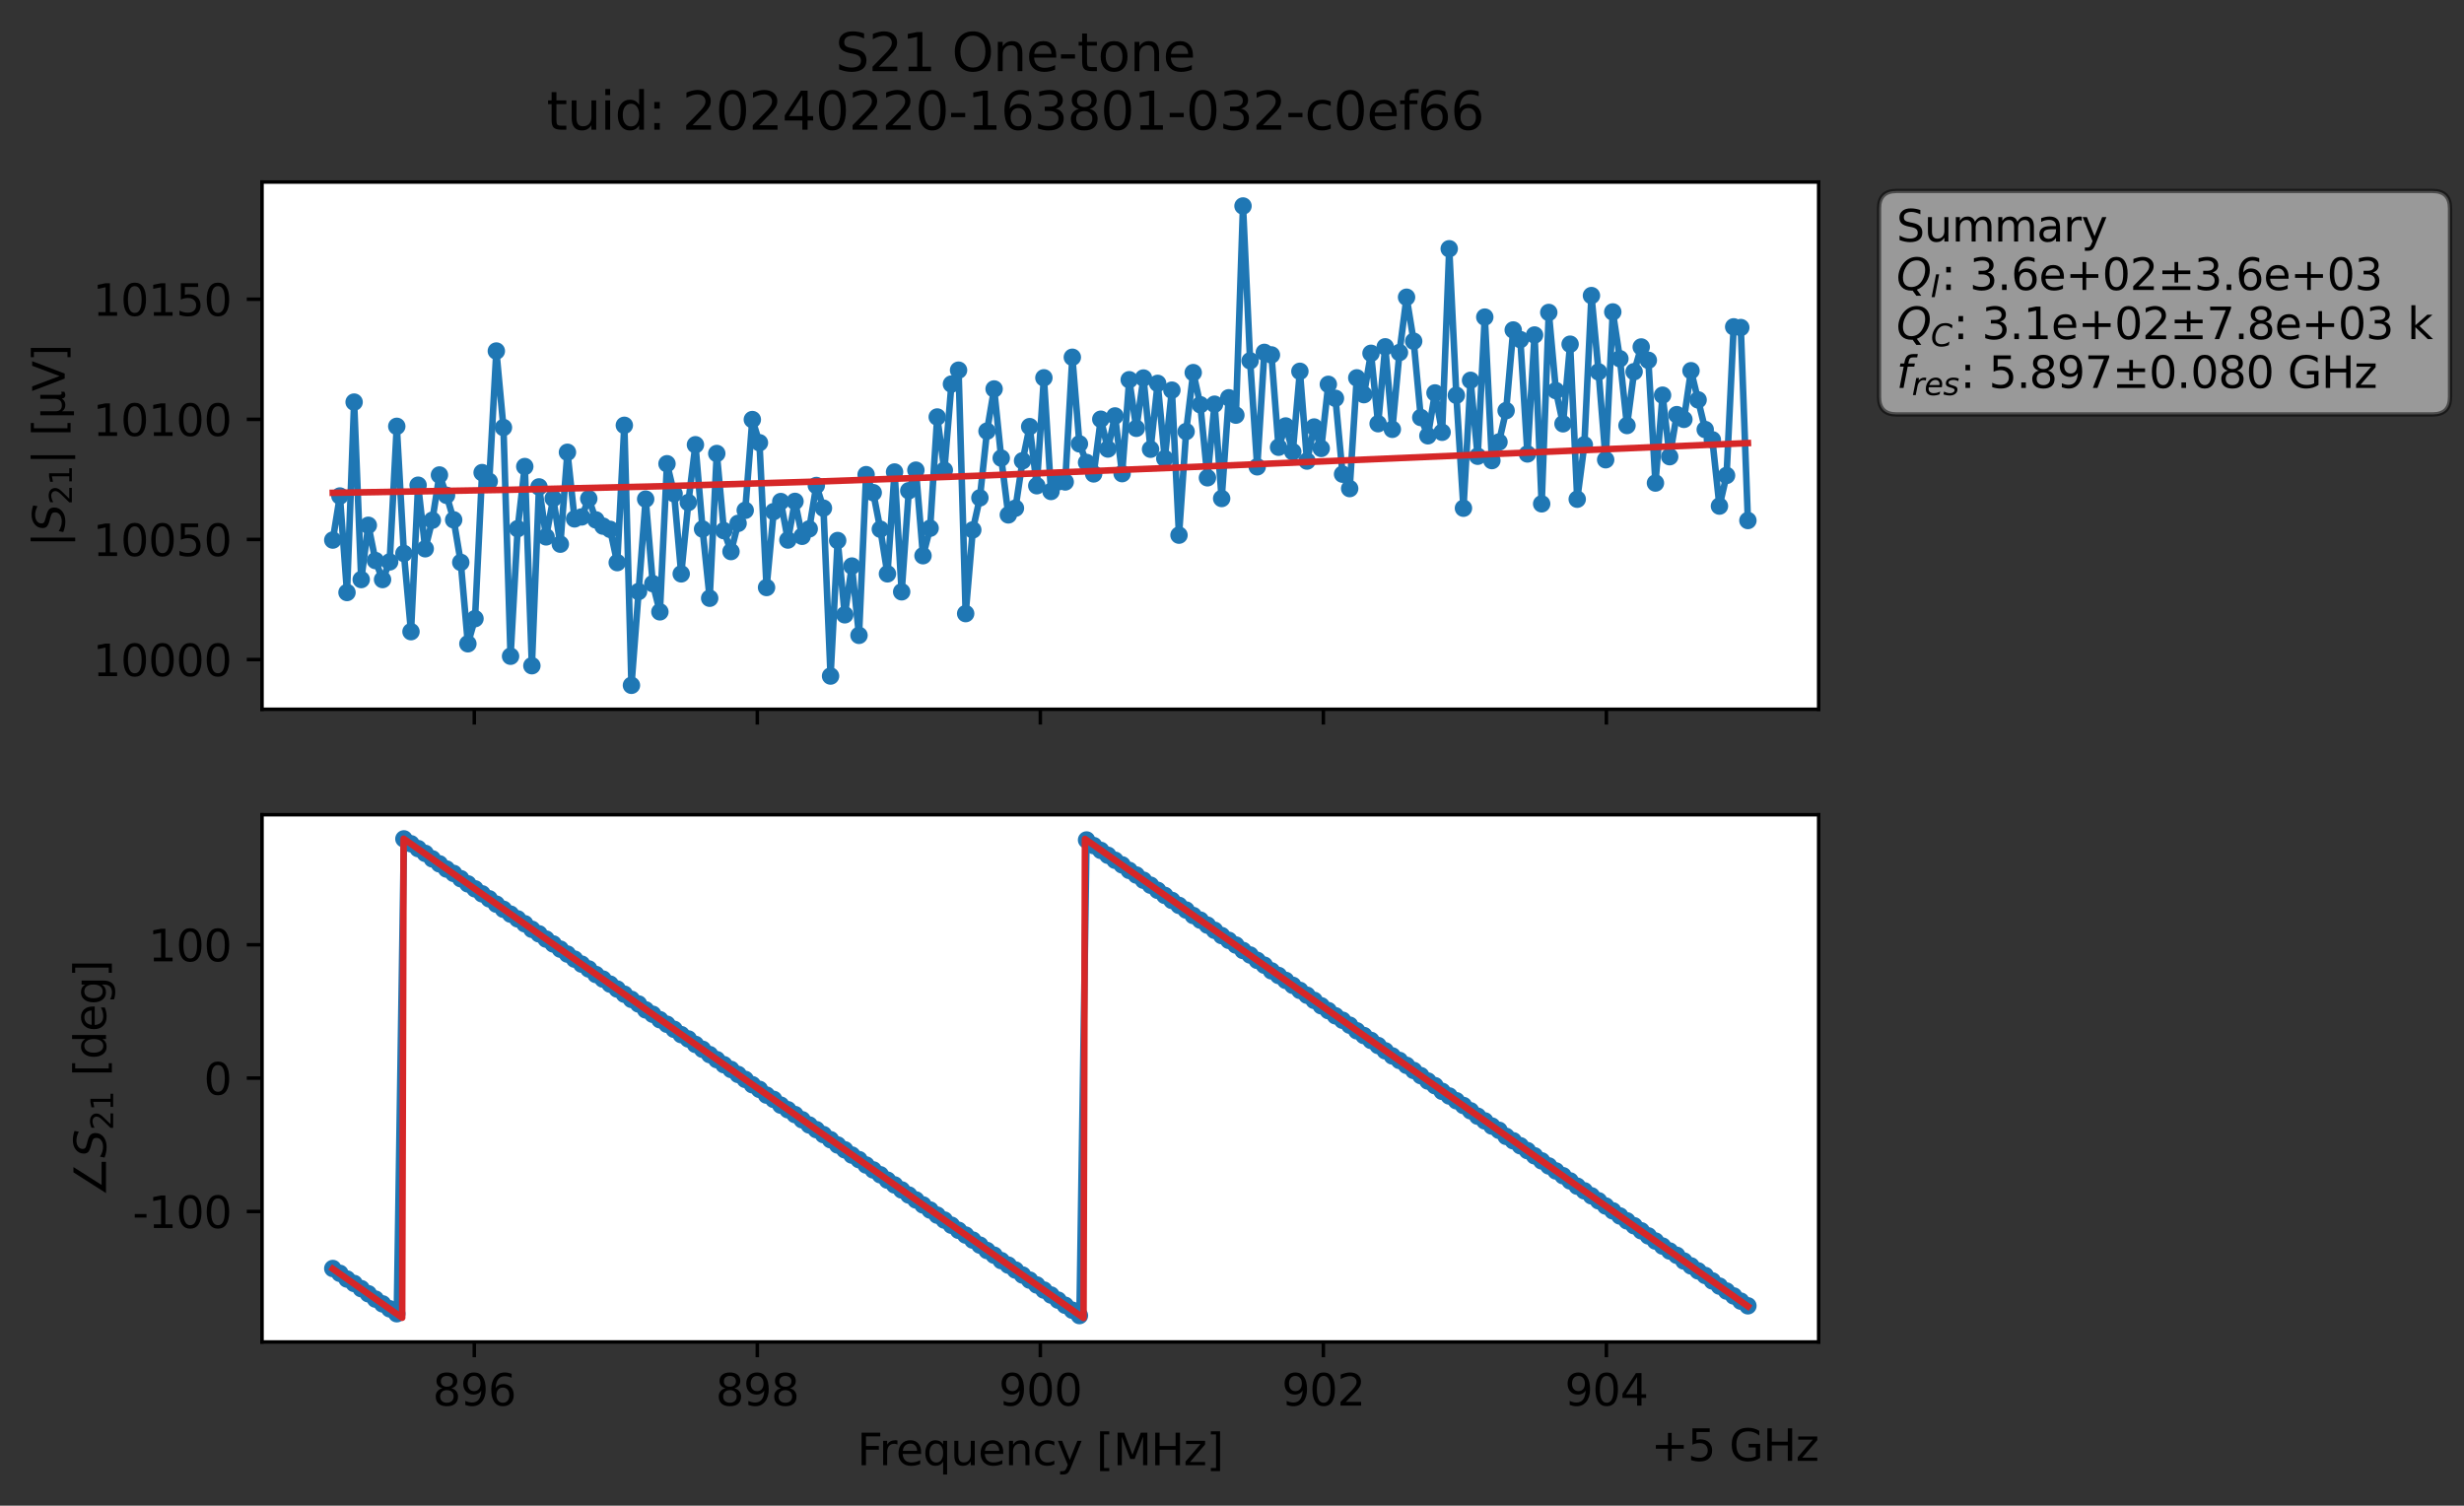 <?xml version="1.0" encoding="utf-8" standalone="no"?>
<!DOCTYPE svg PUBLIC "-//W3C//DTD SVG 1.1//EN"
  "http://www.w3.org/Graphics/SVG/1.1/DTD/svg11.dtd">
<svg xmlns:xlink="http://www.w3.org/1999/xlink" width="565.288pt" height="345.428pt" viewBox="0 0 565.288 345.428" xmlns="http://www.w3.org/2000/svg" version="1.1">
 <rect x="0" y="0" width="565.288" height="345.428" fill="#333333" stroke="none"/>
 <defs>
  <style type="text/css">*{stroke-linejoin: round; stroke-linecap: butt}</style>
 </defs>
 <g id="figure_1">
  <g id="patch_1">
   <path d="M 0 345.428 
L 565.288 345.428 
L 565.288 -0 
L 0 -0 
L 0 345.428 
z
" style="fill: none; opacity: 0"/>
  </g>
  <g id="axes_1">
   <g id="patch_2">
    <path d="M 60.112 162.72 
L 417.233 162.72 
L 417.233 41.76 
L 60.112 41.76 
z
" style="fill: #ffffff"/>
   </g>
   <g id="matplotlib.axis_1">
    <g id="xtick_1">
     <g id="line2d_1">
      <defs>
       <path id="m06494fbb4b" d="M 0 0 
L 0 3.5 
" style="stroke: #000000; stroke-width: 0.8"/>
      </defs>
      <g>
       <use xlink:href="#m06494fbb4b" x="108.811" y="162.72" style="stroke: #000000; stroke-width: 0.8"/>
      </g>
     </g>
    </g>
    <g id="xtick_2">
     <g id="line2d_2">
      <g>
       <use xlink:href="#m06494fbb4b" x="173.742" y="162.72" style="stroke: #000000; stroke-width: 0.8"/>
      </g>
     </g>
    </g>
    <g id="xtick_3">
     <g id="line2d_3">
      <g>
       <use xlink:href="#m06494fbb4b" x="238.673" y="162.72" style="stroke: #000000; stroke-width: 0.8"/>
      </g>
     </g>
    </g>
    <g id="xtick_4">
     <g id="line2d_4">
      <g>
       <use xlink:href="#m06494fbb4b" x="303.603" y="162.72" style="stroke: #000000; stroke-width: 0.8"/>
      </g>
     </g>
    </g>
    <g id="xtick_5">
     <g id="line2d_5">
      <g>
       <use xlink:href="#m06494fbb4b" x="368.534" y="162.72" style="stroke: #000000; stroke-width: 0.8"/>
      </g>
     </g>
    </g>
   </g>
   <g id="matplotlib.axis_2">
    <g id="ytick_1">
     <g id="line2d_6">
      <defs>
       <path id="m79d858d226" d="M 0 0 
L -3.5 0 
" style="stroke: #000000; stroke-width: 0.8"/>
      </defs>
      <g>
       <use xlink:href="#m79d858d226" x="60.112" y="151.316" style="stroke: #000000; stroke-width: 0.8"/>
      </g>
     </g>
     <g id="text_1">
      <!-- 10000 -->
      <g transform="translate(21.3 155.115) scale(0.1 -0.1)">
       <defs>
        <path id="DejaVuSans-31" d="M 794 531 
L 1825 531 
L 1825 4091 
L 703 3866 
L 703 4441 
L 1819 4666 
L 2450 4666 
L 2450 531 
L 3481 531 
L 3481 0 
L 794 0 
L 794 531 
z
" transform="scale(0.016)"/>
        <path id="DejaVuSans-30" d="M 2034 4250 
Q 1547 4250 1301 3770 
Q 1056 3291 1056 2328 
Q 1056 1369 1301 889 
Q 1547 409 2034 409 
Q 2525 409 2770 889 
Q 3016 1369 3016 2328 
Q 3016 3291 2770 3770 
Q 2525 4250 2034 4250 
z
M 2034 4750 
Q 2819 4750 3233 4129 
Q 3647 3509 3647 2328 
Q 3647 1150 3233 529 
Q 2819 -91 2034 -91 
Q 1250 -91 836 529 
Q 422 1150 422 2328 
Q 422 3509 836 4129 
Q 1250 4750 2034 4750 
z
" transform="scale(0.016)"/>
       </defs>
       <use xlink:href="#DejaVuSans-31"/>
       <use xlink:href="#DejaVuSans-30" x="63.623"/>
       <use xlink:href="#DejaVuSans-30" x="127.246"/>
       <use xlink:href="#DejaVuSans-30" x="190.869"/>
       <use xlink:href="#DejaVuSans-30" x="254.492"/>
      </g>
     </g>
    </g>
    <g id="ytick_2">
     <g id="line2d_7">
      <g>
       <use xlink:href="#m79d858d226" x="60.112" y="123.76" style="stroke: #000000; stroke-width: 0.8"/>
      </g>
     </g>
     <g id="text_2">
      <!-- 10050 -->
      <g transform="translate(21.3 127.559) scale(0.1 -0.1)">
       <defs>
        <path id="DejaVuSans-35" d="M 691 4666 
L 3169 4666 
L 3169 4134 
L 1269 4134 
L 1269 2991 
Q 1406 3038 1543 3061 
Q 1681 3084 1819 3084 
Q 2600 3084 3056 2656 
Q 3513 2228 3513 1497 
Q 3513 744 3044 326 
Q 2575 -91 1722 -91 
Q 1428 -91 1123 -41 
Q 819 9 494 109 
L 494 744 
Q 775 591 1075 516 
Q 1375 441 1709 441 
Q 2250 441 2565 725 
Q 2881 1009 2881 1497 
Q 2881 1984 2565 2268 
Q 2250 2553 1709 2553 
Q 1456 2553 1204 2497 
Q 953 2441 691 2322 
L 691 4666 
z
" transform="scale(0.016)"/>
       </defs>
       <use xlink:href="#DejaVuSans-31"/>
       <use xlink:href="#DejaVuSans-30" x="63.623"/>
       <use xlink:href="#DejaVuSans-30" x="127.246"/>
       <use xlink:href="#DejaVuSans-35" x="190.869"/>
       <use xlink:href="#DejaVuSans-30" x="254.492"/>
      </g>
     </g>
    </g>
    <g id="ytick_3">
     <g id="line2d_8">
      <g>
       <use xlink:href="#m79d858d226" x="60.112" y="96.204" style="stroke: #000000; stroke-width: 0.8"/>
      </g>
     </g>
     <g id="text_3">
      <!-- 10100 -->
      <g transform="translate(21.3 100.003) scale(0.1 -0.1)">
       <use xlink:href="#DejaVuSans-31"/>
       <use xlink:href="#DejaVuSans-30" x="63.623"/>
       <use xlink:href="#DejaVuSans-31" x="127.246"/>
       <use xlink:href="#DejaVuSans-30" x="190.869"/>
       <use xlink:href="#DejaVuSans-30" x="254.492"/>
      </g>
     </g>
    </g>
    <g id="ytick_4">
     <g id="line2d_9">
      <g>
       <use xlink:href="#m79d858d226" x="60.112" y="68.648" style="stroke: #000000; stroke-width: 0.8"/>
      </g>
     </g>
     <g id="text_4">
      <!-- 10150 -->
      <g transform="translate(21.3 72.447) scale(0.1 -0.1)">
       <use xlink:href="#DejaVuSans-31"/>
       <use xlink:href="#DejaVuSans-30" x="63.623"/>
       <use xlink:href="#DejaVuSans-31" x="127.246"/>
       <use xlink:href="#DejaVuSans-35" x="190.869"/>
       <use xlink:href="#DejaVuSans-30" x="254.492"/>
      </g>
     </g>
    </g>
    <g id="text_5">
     <!-- $|S_{21}|$ [μV] -->
     <g transform="translate(14.9 125.49) rotate(-90) scale(0.1 -0.1)">
      <defs>
       <path id="DejaVuSans-7c" d="M 1344 4891 
L 1344 -1509 
L 813 -1509 
L 813 4891 
L 1344 4891 
z
" transform="scale(0.016)"/>
       <path id="DejaVuSans-Oblique-53" d="M 3859 4513 
L 3738 3897 
Q 3422 4066 3111 4152 
Q 2800 4238 2509 4238 
Q 1944 4238 1609 3991 
Q 1275 3744 1275 3334 
Q 1275 3109 1398 2989 
Q 1522 2869 2034 2731 
L 2413 2638 
Q 3053 2472 3303 2217 
Q 3553 1963 3553 1503 
Q 3553 797 2998 353 
Q 2444 -91 1538 -91 
Q 1166 -91 791 -17 
Q 416 56 38 206 
L 166 856 
Q 513 641 861 531 
Q 1209 422 1556 422 
Q 2147 422 2503 684 
Q 2859 947 2859 1369 
Q 2859 1650 2717 1795 
Q 2575 1941 2106 2059 
L 1728 2156 
Q 1081 2325 845 2545 
Q 609 2766 609 3163 
Q 609 3859 1145 4304 
Q 1681 4750 2541 4750 
Q 2875 4750 3203 4690 
Q 3531 4631 3859 4513 
z
" transform="scale(0.016)"/>
       <path id="DejaVuSans-32" d="M 1228 531 
L 3431 531 
L 3431 0 
L 469 0 
L 469 531 
Q 828 903 1448 1529 
Q 2069 2156 2228 2338 
Q 2531 2678 2651 2914 
Q 2772 3150 2772 3378 
Q 2772 3750 2511 3984 
Q 2250 4219 1831 4219 
Q 1534 4219 1204 4116 
Q 875 4013 500 3803 
L 500 4441 
Q 881 4594 1212 4672 
Q 1544 4750 1819 4750 
Q 2544 4750 2975 4387 
Q 3406 4025 3406 3419 
Q 3406 3131 3298 2873 
Q 3191 2616 2906 2266 
Q 2828 2175 2409 1742 
Q 1991 1309 1228 531 
z
" transform="scale(0.016)"/>
       <path id="DejaVuSans-20" transform="scale(0.016)"/>
       <path id="DejaVuSans-5b" d="M 550 4863 
L 1875 4863 
L 1875 4416 
L 1125 4416 
L 1125 -397 
L 1875 -397 
L 1875 -844 
L 550 -844 
L 550 4863 
z
" transform="scale(0.016)"/>
       <path id="DejaVuSans-3bc" d="M 544 -1331 
L 544 3500 
L 1119 3500 
L 1119 1325 
Q 1119 872 1334 640 
Q 1550 409 1972 409 
Q 2434 409 2667 671 
Q 2900 934 2900 1459 
L 2900 3500 
L 3475 3500 
L 3475 806 
Q 3475 619 3529 530 
Q 3584 441 3700 441 
Q 3728 441 3778 458 
Q 3828 475 3916 513 
L 3916 50 
Q 3788 -22 3673 -56 
Q 3559 -91 3450 -91 
Q 3234 -91 3106 31 
Q 2978 153 2931 403 
Q 2775 156 2548 32 
Q 2322 -91 2016 -91 
Q 1697 -91 1473 31 
Q 1250 153 1119 397 
L 1119 -1331 
L 544 -1331 
z
" transform="scale(0.016)"/>
       <path id="DejaVuSans-56" d="M 1831 0 
L 50 4666 
L 709 4666 
L 2188 738 
L 3669 4666 
L 4325 4666 
L 2547 0 
L 1831 0 
z
" transform="scale(0.016)"/>
       <path id="DejaVuSans-5d" d="M 1947 4863 
L 1947 -844 
L 622 -844 
L 622 -397 
L 1369 -397 
L 1369 4416 
L 622 4416 
L 622 4863 
L 1947 4863 
z
" transform="scale(0.016)"/>
      </defs>
      <use xlink:href="#DejaVuSans-7c" transform="translate(0 0.578)"/>
      <use xlink:href="#DejaVuSans-Oblique-53" transform="translate(33.691 0.578)"/>
      <use xlink:href="#DejaVuSans-32" transform="translate(97.168 -15.828) scale(0.7)"/>
      <use xlink:href="#DejaVuSans-31" transform="translate(141.704 -15.828) scale(0.7)"/>
      <use xlink:href="#DejaVuSans-7c" transform="translate(188.975 0.578)"/>
      <use xlink:href="#DejaVuSans-20" transform="translate(222.666 0.578)"/>
      <use xlink:href="#DejaVuSans-5b" transform="translate(254.453 0.578)"/>
      <use xlink:href="#DejaVuSans-3bc" transform="translate(293.467 0.578)"/>
      <use xlink:href="#DejaVuSans-56" transform="translate(357.09 0.578)"/>
      <use xlink:href="#DejaVuSans-5d" transform="translate(425.498 0.578)"/>
     </g>
    </g>
   </g>
   <g id="line2d_10">
    <path d="M 76.345 123.901 
L 77.977 113.793 
L 79.608 135.933 
L 81.24 92.249 
L 82.871 132.962 
L 84.502 120.51 
L 86.134 128.601 
L 87.765 132.96 
L 89.397 128.912 
L 91.028 97.807 
L 92.66 126.971 
L 94.291 144.916 
L 95.922 111.316 
L 97.554 125.898 
L 99.185 119.349 
L 100.817 108.97 
L 102.448 113.641 
L 104.08 119.263 
L 105.711 129.022 
L 107.342 147.693 
L 108.974 141.929 
L 110.605 108.422 
L 112.237 110.439 
L 113.868 80.533 
L 115.5 98.08 
L 117.131 150.552 
L 118.762 121.292 
L 120.394 107.034 
L 122.025 152.729 
L 123.657 111.705 
L 125.288 123.169 
L 126.92 114.342 
L 128.551 124.843 
L 130.182 103.761 
L 131.814 119.043 
L 133.445 118.593 
L 135.077 114.405 
L 136.708 119.275 
L 138.34 120.706 
L 139.971 121.444 
L 141.602 129.075 
L 143.234 97.573 
L 144.865 157.222 
L 148.128 114.5 
L 149.76 133.898 
L 151.391 140.37 
L 153.022 106.392 
L 154.654 113.271 
L 156.285 131.654 
L 157.917 115.286 
L 159.548 102.033 
L 161.18 121.372 
L 162.811 137.248 
L 164.442 104.041 
L 166.074 121.743 
L 167.705 126.539 
L 169.337 120.069 
L 170.968 117.081 
L 172.6 96.256 
L 174.231 101.574 
L 175.862 134.787 
L 177.494 117.372 
L 179.125 115.063 
L 180.757 123.894 
L 182.388 115.027 
L 184.02 123.037 
L 185.651 121.338 
L 187.282 111.383 
L 188.914 116.58 
L 190.545 155.098 
L 192.177 124.006 
L 193.808 141.047 
L 195.44 129.861 
L 197.071 145.761 
L 198.702 108.894 
L 200.334 113.024 
L 201.965 121.411 
L 203.597 131.647 
L 205.228 108.286 
L 206.86 135.772 
L 208.491 112.584 
L 210.122 107.863 
L 211.754 127.491 
L 213.385 121.186 
L 215.017 95.665 
L 216.648 107.872 
L 218.28 88.113 
L 219.911 84.926 
L 221.542 140.772 
L 223.174 121.571 
L 224.805 114.215 
L 226.437 98.911 
L 228.068 89.235 
L 229.7 105.097 
L 231.331 118.126 
L 232.962 116.586 
L 234.594 105.71 
L 236.225 97.878 
L 237.857 111.436 
L 239.488 86.68 
L 241.12 112.755 
L 242.751 110.546 
L 244.383 110.567 
L 246.014 81.961 
L 247.645 101.829 
L 249.277 106.104 
L 250.908 108.722 
L 252.54 96.176 
L 254.171 103.01 
L 255.803 95.424 
L 257.434 108.663 
L 259.065 87.121 
L 260.697 98.261 
L 262.328 86.728 
L 263.96 103.062 
L 265.591 87.954 
L 267.223 105.191 
L 268.854 89.51 
L 270.485 122.775 
L 272.117 99.005 
L 273.748 85.483 
L 275.38 92.86 
L 277.011 109.614 
L 278.643 92.732 
L 280.274 114.366 
L 281.905 91.259 
L 283.537 95.243 
L 285.168 47.258 
L 286.8 82.776 
L 288.431 107.097 
L 290.063 80.84 
L 291.694 81.426 
L 293.325 102.609 
L 294.957 97.725 
L 296.588 103.633 
L 298.22 85.186 
L 299.851 105.776 
L 301.483 97.963 
L 303.114 102.878 
L 304.745 88.174 
L 306.377 91.385 
L 308.008 108.784 
L 309.64 112.092 
L 311.271 86.688 
L 312.903 90.541 
L 314.534 81.055 
L 316.165 97.206 
L 317.797 79.566 
L 319.428 98.492 
L 321.06 80.878 
L 322.691 68.189 
L 324.323 78.281 
L 325.954 95.785 
L 327.585 99.976 
L 329.217 90.145 
L 330.848 99.172 
L 332.48 57.07 
L 334.111 90.689 
L 335.743 116.594 
L 337.374 87.254 
L 339.005 104.673 
L 340.637 72.748 
L 342.268 105.665 
L 343.9 101.405 
L 345.531 94.203 
L 347.163 75.703 
L 348.794 77.908 
L 350.425 104.145 
L 352.057 76.857 
L 353.688 115.588 
L 355.32 71.684 
L 356.951 89.615 
L 358.583 97.226 
L 360.214 78.964 
L 361.845 114.527 
L 363.477 102.051 
L 365.108 67.81 
L 366.74 85.317 
L 368.371 105.478 
L 370.003 71.562 
L 371.634 82.303 
L 373.265 97.622 
L 374.897 85.268 
L 376.528 79.601 
L 378.16 82.652 
L 379.791 110.819 
L 381.423 90.662 
L 383.054 104.774 
L 384.685 95.124 
L 386.317 96.213 
L 387.948 85.048 
L 391.211 98.55 
L 392.843 100.891 
L 394.474 116.109 
L 396.105 109.075 
L 397.737 74.983 
L 399.368 75.146 
L 401 119.416 
L 401 119.416 
" clip-path="url(#pf2d8efbe77)" style="fill: none; stroke: #1f77b4; stroke-width: 1.5; stroke-linecap: square"/>
    <defs>
     <path id="md51e0e11ff" d="M 0 1.5 
C 0.398 1.5 0.779 1.342 1.061 1.061 
C 1.342 0.779 1.5 0.398 1.5 0 
C 1.5 -0.398 1.342 -0.779 1.061 -1.061 
C 0.779 -1.342 0.398 -1.5 0 -1.5 
C -0.398 -1.5 -0.779 -1.342 -1.061 -1.061 
C -1.342 -0.779 -1.5 -0.398 -1.5 0 
C -1.5 0.398 -1.342 0.779 -1.061 1.061 
C -0.779 1.342 -0.398 1.5 0 1.5 
z
" style="stroke: #1f77b4"/>
    </defs>
    <g clip-path="url(#pf2d8efbe77)">
     <use xlink:href="#md51e0e11ff" x="76.345" y="123.901" style="fill: #1f77b4; stroke: #1f77b4"/>
     <use xlink:href="#md51e0e11ff" x="77.977" y="113.793" style="fill: #1f77b4; stroke: #1f77b4"/>
     <use xlink:href="#md51e0e11ff" x="79.608" y="135.933" style="fill: #1f77b4; stroke: #1f77b4"/>
     <use xlink:href="#md51e0e11ff" x="81.24" y="92.249" style="fill: #1f77b4; stroke: #1f77b4"/>
     <use xlink:href="#md51e0e11ff" x="82.871" y="132.962" style="fill: #1f77b4; stroke: #1f77b4"/>
     <use xlink:href="#md51e0e11ff" x="84.502" y="120.51" style="fill: #1f77b4; stroke: #1f77b4"/>
     <use xlink:href="#md51e0e11ff" x="86.134" y="128.601" style="fill: #1f77b4; stroke: #1f77b4"/>
     <use xlink:href="#md51e0e11ff" x="87.765" y="132.96" style="fill: #1f77b4; stroke: #1f77b4"/>
     <use xlink:href="#md51e0e11ff" x="89.397" y="128.912" style="fill: #1f77b4; stroke: #1f77b4"/>
     <use xlink:href="#md51e0e11ff" x="91.028" y="97.807" style="fill: #1f77b4; stroke: #1f77b4"/>
     <use xlink:href="#md51e0e11ff" x="92.66" y="126.971" style="fill: #1f77b4; stroke: #1f77b4"/>
     <use xlink:href="#md51e0e11ff" x="94.291" y="144.916" style="fill: #1f77b4; stroke: #1f77b4"/>
     <use xlink:href="#md51e0e11ff" x="95.922" y="111.316" style="fill: #1f77b4; stroke: #1f77b4"/>
     <use xlink:href="#md51e0e11ff" x="97.554" y="125.898" style="fill: #1f77b4; stroke: #1f77b4"/>
     <use xlink:href="#md51e0e11ff" x="99.185" y="119.349" style="fill: #1f77b4; stroke: #1f77b4"/>
     <use xlink:href="#md51e0e11ff" x="100.817" y="108.97" style="fill: #1f77b4; stroke: #1f77b4"/>
     <use xlink:href="#md51e0e11ff" x="102.448" y="113.641" style="fill: #1f77b4; stroke: #1f77b4"/>
     <use xlink:href="#md51e0e11ff" x="104.08" y="119.263" style="fill: #1f77b4; stroke: #1f77b4"/>
     <use xlink:href="#md51e0e11ff" x="105.711" y="129.022" style="fill: #1f77b4; stroke: #1f77b4"/>
     <use xlink:href="#md51e0e11ff" x="107.342" y="147.693" style="fill: #1f77b4; stroke: #1f77b4"/>
     <use xlink:href="#md51e0e11ff" x="108.974" y="141.929" style="fill: #1f77b4; stroke: #1f77b4"/>
     <use xlink:href="#md51e0e11ff" x="110.605" y="108.422" style="fill: #1f77b4; stroke: #1f77b4"/>
     <use xlink:href="#md51e0e11ff" x="112.237" y="110.439" style="fill: #1f77b4; stroke: #1f77b4"/>
     <use xlink:href="#md51e0e11ff" x="113.868" y="80.533" style="fill: #1f77b4; stroke: #1f77b4"/>
     <use xlink:href="#md51e0e11ff" x="115.5" y="98.08" style="fill: #1f77b4; stroke: #1f77b4"/>
     <use xlink:href="#md51e0e11ff" x="117.131" y="150.552" style="fill: #1f77b4; stroke: #1f77b4"/>
     <use xlink:href="#md51e0e11ff" x="118.762" y="121.292" style="fill: #1f77b4; stroke: #1f77b4"/>
     <use xlink:href="#md51e0e11ff" x="120.394" y="107.034" style="fill: #1f77b4; stroke: #1f77b4"/>
     <use xlink:href="#md51e0e11ff" x="122.025" y="152.729" style="fill: #1f77b4; stroke: #1f77b4"/>
     <use xlink:href="#md51e0e11ff" x="123.657" y="111.705" style="fill: #1f77b4; stroke: #1f77b4"/>
     <use xlink:href="#md51e0e11ff" x="125.288" y="123.169" style="fill: #1f77b4; stroke: #1f77b4"/>
     <use xlink:href="#md51e0e11ff" x="126.92" y="114.342" style="fill: #1f77b4; stroke: #1f77b4"/>
     <use xlink:href="#md51e0e11ff" x="128.551" y="124.843" style="fill: #1f77b4; stroke: #1f77b4"/>
     <use xlink:href="#md51e0e11ff" x="130.182" y="103.761" style="fill: #1f77b4; stroke: #1f77b4"/>
     <use xlink:href="#md51e0e11ff" x="131.814" y="119.043" style="fill: #1f77b4; stroke: #1f77b4"/>
     <use xlink:href="#md51e0e11ff" x="133.445" y="118.593" style="fill: #1f77b4; stroke: #1f77b4"/>
     <use xlink:href="#md51e0e11ff" x="135.077" y="114.405" style="fill: #1f77b4; stroke: #1f77b4"/>
     <use xlink:href="#md51e0e11ff" x="136.708" y="119.275" style="fill: #1f77b4; stroke: #1f77b4"/>
     <use xlink:href="#md51e0e11ff" x="138.34" y="120.706" style="fill: #1f77b4; stroke: #1f77b4"/>
     <use xlink:href="#md51e0e11ff" x="139.971" y="121.444" style="fill: #1f77b4; stroke: #1f77b4"/>
     <use xlink:href="#md51e0e11ff" x="141.602" y="129.075" style="fill: #1f77b4; stroke: #1f77b4"/>
     <use xlink:href="#md51e0e11ff" x="143.234" y="97.573" style="fill: #1f77b4; stroke: #1f77b4"/>
     <use xlink:href="#md51e0e11ff" x="144.865" y="157.222" style="fill: #1f77b4; stroke: #1f77b4"/>
     <use xlink:href="#md51e0e11ff" x="146.497" y="135.713" style="fill: #1f77b4; stroke: #1f77b4"/>
     <use xlink:href="#md51e0e11ff" x="148.128" y="114.5" style="fill: #1f77b4; stroke: #1f77b4"/>
     <use xlink:href="#md51e0e11ff" x="149.76" y="133.898" style="fill: #1f77b4; stroke: #1f77b4"/>
     <use xlink:href="#md51e0e11ff" x="151.391" y="140.37" style="fill: #1f77b4; stroke: #1f77b4"/>
     <use xlink:href="#md51e0e11ff" x="153.022" y="106.392" style="fill: #1f77b4; stroke: #1f77b4"/>
     <use xlink:href="#md51e0e11ff" x="154.654" y="113.271" style="fill: #1f77b4; stroke: #1f77b4"/>
     <use xlink:href="#md51e0e11ff" x="156.285" y="131.654" style="fill: #1f77b4; stroke: #1f77b4"/>
     <use xlink:href="#md51e0e11ff" x="157.917" y="115.286" style="fill: #1f77b4; stroke: #1f77b4"/>
     <use xlink:href="#md51e0e11ff" x="159.548" y="102.033" style="fill: #1f77b4; stroke: #1f77b4"/>
     <use xlink:href="#md51e0e11ff" x="161.18" y="121.372" style="fill: #1f77b4; stroke: #1f77b4"/>
     <use xlink:href="#md51e0e11ff" x="162.811" y="137.248" style="fill: #1f77b4; stroke: #1f77b4"/>
     <use xlink:href="#md51e0e11ff" x="164.442" y="104.041" style="fill: #1f77b4; stroke: #1f77b4"/>
     <use xlink:href="#md51e0e11ff" x="166.074" y="121.743" style="fill: #1f77b4; stroke: #1f77b4"/>
     <use xlink:href="#md51e0e11ff" x="167.705" y="126.539" style="fill: #1f77b4; stroke: #1f77b4"/>
     <use xlink:href="#md51e0e11ff" x="169.337" y="120.069" style="fill: #1f77b4; stroke: #1f77b4"/>
     <use xlink:href="#md51e0e11ff" x="170.968" y="117.081" style="fill: #1f77b4; stroke: #1f77b4"/>
     <use xlink:href="#md51e0e11ff" x="172.6" y="96.256" style="fill: #1f77b4; stroke: #1f77b4"/>
     <use xlink:href="#md51e0e11ff" x="174.231" y="101.574" style="fill: #1f77b4; stroke: #1f77b4"/>
     <use xlink:href="#md51e0e11ff" x="175.862" y="134.787" style="fill: #1f77b4; stroke: #1f77b4"/>
     <use xlink:href="#md51e0e11ff" x="177.494" y="117.372" style="fill: #1f77b4; stroke: #1f77b4"/>
     <use xlink:href="#md51e0e11ff" x="179.125" y="115.063" style="fill: #1f77b4; stroke: #1f77b4"/>
     <use xlink:href="#md51e0e11ff" x="180.757" y="123.894" style="fill: #1f77b4; stroke: #1f77b4"/>
     <use xlink:href="#md51e0e11ff" x="182.388" y="115.027" style="fill: #1f77b4; stroke: #1f77b4"/>
     <use xlink:href="#md51e0e11ff" x="184.02" y="123.037" style="fill: #1f77b4; stroke: #1f77b4"/>
     <use xlink:href="#md51e0e11ff" x="185.651" y="121.338" style="fill: #1f77b4; stroke: #1f77b4"/>
     <use xlink:href="#md51e0e11ff" x="187.282" y="111.383" style="fill: #1f77b4; stroke: #1f77b4"/>
     <use xlink:href="#md51e0e11ff" x="188.914" y="116.58" style="fill: #1f77b4; stroke: #1f77b4"/>
     <use xlink:href="#md51e0e11ff" x="190.545" y="155.098" style="fill: #1f77b4; stroke: #1f77b4"/>
     <use xlink:href="#md51e0e11ff" x="192.177" y="124.006" style="fill: #1f77b4; stroke: #1f77b4"/>
     <use xlink:href="#md51e0e11ff" x="193.808" y="141.047" style="fill: #1f77b4; stroke: #1f77b4"/>
     <use xlink:href="#md51e0e11ff" x="195.44" y="129.861" style="fill: #1f77b4; stroke: #1f77b4"/>
     <use xlink:href="#md51e0e11ff" x="197.071" y="145.761" style="fill: #1f77b4; stroke: #1f77b4"/>
     <use xlink:href="#md51e0e11ff" x="198.702" y="108.894" style="fill: #1f77b4; stroke: #1f77b4"/>
     <use xlink:href="#md51e0e11ff" x="200.334" y="113.024" style="fill: #1f77b4; stroke: #1f77b4"/>
     <use xlink:href="#md51e0e11ff" x="201.965" y="121.411" style="fill: #1f77b4; stroke: #1f77b4"/>
     <use xlink:href="#md51e0e11ff" x="203.597" y="131.647" style="fill: #1f77b4; stroke: #1f77b4"/>
     <use xlink:href="#md51e0e11ff" x="205.228" y="108.286" style="fill: #1f77b4; stroke: #1f77b4"/>
     <use xlink:href="#md51e0e11ff" x="206.86" y="135.772" style="fill: #1f77b4; stroke: #1f77b4"/>
     <use xlink:href="#md51e0e11ff" x="208.491" y="112.584" style="fill: #1f77b4; stroke: #1f77b4"/>
     <use xlink:href="#md51e0e11ff" x="210.122" y="107.863" style="fill: #1f77b4; stroke: #1f77b4"/>
     <use xlink:href="#md51e0e11ff" x="211.754" y="127.491" style="fill: #1f77b4; stroke: #1f77b4"/>
     <use xlink:href="#md51e0e11ff" x="213.385" y="121.186" style="fill: #1f77b4; stroke: #1f77b4"/>
     <use xlink:href="#md51e0e11ff" x="215.017" y="95.665" style="fill: #1f77b4; stroke: #1f77b4"/>
     <use xlink:href="#md51e0e11ff" x="216.648" y="107.872" style="fill: #1f77b4; stroke: #1f77b4"/>
     <use xlink:href="#md51e0e11ff" x="218.28" y="88.113" style="fill: #1f77b4; stroke: #1f77b4"/>
     <use xlink:href="#md51e0e11ff" x="219.911" y="84.926" style="fill: #1f77b4; stroke: #1f77b4"/>
     <use xlink:href="#md51e0e11ff" x="221.542" y="140.772" style="fill: #1f77b4; stroke: #1f77b4"/>
     <use xlink:href="#md51e0e11ff" x="223.174" y="121.571" style="fill: #1f77b4; stroke: #1f77b4"/>
     <use xlink:href="#md51e0e11ff" x="224.805" y="114.215" style="fill: #1f77b4; stroke: #1f77b4"/>
     <use xlink:href="#md51e0e11ff" x="226.437" y="98.911" style="fill: #1f77b4; stroke: #1f77b4"/>
     <use xlink:href="#md51e0e11ff" x="228.068" y="89.235" style="fill: #1f77b4; stroke: #1f77b4"/>
     <use xlink:href="#md51e0e11ff" x="229.7" y="105.097" style="fill: #1f77b4; stroke: #1f77b4"/>
     <use xlink:href="#md51e0e11ff" x="231.331" y="118.126" style="fill: #1f77b4; stroke: #1f77b4"/>
     <use xlink:href="#md51e0e11ff" x="232.962" y="116.586" style="fill: #1f77b4; stroke: #1f77b4"/>
     <use xlink:href="#md51e0e11ff" x="234.594" y="105.71" style="fill: #1f77b4; stroke: #1f77b4"/>
     <use xlink:href="#md51e0e11ff" x="236.225" y="97.878" style="fill: #1f77b4; stroke: #1f77b4"/>
     <use xlink:href="#md51e0e11ff" x="237.857" y="111.436" style="fill: #1f77b4; stroke: #1f77b4"/>
     <use xlink:href="#md51e0e11ff" x="239.488" y="86.68" style="fill: #1f77b4; stroke: #1f77b4"/>
     <use xlink:href="#md51e0e11ff" x="241.12" y="112.755" style="fill: #1f77b4; stroke: #1f77b4"/>
     <use xlink:href="#md51e0e11ff" x="242.751" y="110.546" style="fill: #1f77b4; stroke: #1f77b4"/>
     <use xlink:href="#md51e0e11ff" x="244.383" y="110.567" style="fill: #1f77b4; stroke: #1f77b4"/>
     <use xlink:href="#md51e0e11ff" x="246.014" y="81.961" style="fill: #1f77b4; stroke: #1f77b4"/>
     <use xlink:href="#md51e0e11ff" x="247.645" y="101.829" style="fill: #1f77b4; stroke: #1f77b4"/>
     <use xlink:href="#md51e0e11ff" x="249.277" y="106.104" style="fill: #1f77b4; stroke: #1f77b4"/>
     <use xlink:href="#md51e0e11ff" x="250.908" y="108.722" style="fill: #1f77b4; stroke: #1f77b4"/>
     <use xlink:href="#md51e0e11ff" x="252.54" y="96.176" style="fill: #1f77b4; stroke: #1f77b4"/>
     <use xlink:href="#md51e0e11ff" x="254.171" y="103.01" style="fill: #1f77b4; stroke: #1f77b4"/>
     <use xlink:href="#md51e0e11ff" x="255.803" y="95.424" style="fill: #1f77b4; stroke: #1f77b4"/>
     <use xlink:href="#md51e0e11ff" x="257.434" y="108.663" style="fill: #1f77b4; stroke: #1f77b4"/>
     <use xlink:href="#md51e0e11ff" x="259.065" y="87.121" style="fill: #1f77b4; stroke: #1f77b4"/>
     <use xlink:href="#md51e0e11ff" x="260.697" y="98.261" style="fill: #1f77b4; stroke: #1f77b4"/>
     <use xlink:href="#md51e0e11ff" x="262.328" y="86.728" style="fill: #1f77b4; stroke: #1f77b4"/>
     <use xlink:href="#md51e0e11ff" x="263.96" y="103.062" style="fill: #1f77b4; stroke: #1f77b4"/>
     <use xlink:href="#md51e0e11ff" x="265.591" y="87.954" style="fill: #1f77b4; stroke: #1f77b4"/>
     <use xlink:href="#md51e0e11ff" x="267.223" y="105.191" style="fill: #1f77b4; stroke: #1f77b4"/>
     <use xlink:href="#md51e0e11ff" x="268.854" y="89.51" style="fill: #1f77b4; stroke: #1f77b4"/>
     <use xlink:href="#md51e0e11ff" x="270.485" y="122.775" style="fill: #1f77b4; stroke: #1f77b4"/>
     <use xlink:href="#md51e0e11ff" x="272.117" y="99.005" style="fill: #1f77b4; stroke: #1f77b4"/>
     <use xlink:href="#md51e0e11ff" x="273.748" y="85.483" style="fill: #1f77b4; stroke: #1f77b4"/>
     <use xlink:href="#md51e0e11ff" x="275.38" y="92.86" style="fill: #1f77b4; stroke: #1f77b4"/>
     <use xlink:href="#md51e0e11ff" x="277.011" y="109.614" style="fill: #1f77b4; stroke: #1f77b4"/>
     <use xlink:href="#md51e0e11ff" x="278.643" y="92.732" style="fill: #1f77b4; stroke: #1f77b4"/>
     <use xlink:href="#md51e0e11ff" x="280.274" y="114.366" style="fill: #1f77b4; stroke: #1f77b4"/>
     <use xlink:href="#md51e0e11ff" x="281.905" y="91.259" style="fill: #1f77b4; stroke: #1f77b4"/>
     <use xlink:href="#md51e0e11ff" x="283.537" y="95.243" style="fill: #1f77b4; stroke: #1f77b4"/>
     <use xlink:href="#md51e0e11ff" x="285.168" y="47.258" style="fill: #1f77b4; stroke: #1f77b4"/>
     <use xlink:href="#md51e0e11ff" x="286.8" y="82.776" style="fill: #1f77b4; stroke: #1f77b4"/>
     <use xlink:href="#md51e0e11ff" x="288.431" y="107.097" style="fill: #1f77b4; stroke: #1f77b4"/>
     <use xlink:href="#md51e0e11ff" x="290.063" y="80.84" style="fill: #1f77b4; stroke: #1f77b4"/>
     <use xlink:href="#md51e0e11ff" x="291.694" y="81.426" style="fill: #1f77b4; stroke: #1f77b4"/>
     <use xlink:href="#md51e0e11ff" x="293.325" y="102.609" style="fill: #1f77b4; stroke: #1f77b4"/>
     <use xlink:href="#md51e0e11ff" x="294.957" y="97.725" style="fill: #1f77b4; stroke: #1f77b4"/>
     <use xlink:href="#md51e0e11ff" x="296.588" y="103.633" style="fill: #1f77b4; stroke: #1f77b4"/>
     <use xlink:href="#md51e0e11ff" x="298.22" y="85.186" style="fill: #1f77b4; stroke: #1f77b4"/>
     <use xlink:href="#md51e0e11ff" x="299.851" y="105.776" style="fill: #1f77b4; stroke: #1f77b4"/>
     <use xlink:href="#md51e0e11ff" x="301.483" y="97.963" style="fill: #1f77b4; stroke: #1f77b4"/>
     <use xlink:href="#md51e0e11ff" x="303.114" y="102.878" style="fill: #1f77b4; stroke: #1f77b4"/>
     <use xlink:href="#md51e0e11ff" x="304.745" y="88.174" style="fill: #1f77b4; stroke: #1f77b4"/>
     <use xlink:href="#md51e0e11ff" x="306.377" y="91.385" style="fill: #1f77b4; stroke: #1f77b4"/>
     <use xlink:href="#md51e0e11ff" x="308.008" y="108.784" style="fill: #1f77b4; stroke: #1f77b4"/>
     <use xlink:href="#md51e0e11ff" x="309.64" y="112.092" style="fill: #1f77b4; stroke: #1f77b4"/>
     <use xlink:href="#md51e0e11ff" x="311.271" y="86.688" style="fill: #1f77b4; stroke: #1f77b4"/>
     <use xlink:href="#md51e0e11ff" x="312.903" y="90.541" style="fill: #1f77b4; stroke: #1f77b4"/>
     <use xlink:href="#md51e0e11ff" x="314.534" y="81.055" style="fill: #1f77b4; stroke: #1f77b4"/>
     <use xlink:href="#md51e0e11ff" x="316.165" y="97.206" style="fill: #1f77b4; stroke: #1f77b4"/>
     <use xlink:href="#md51e0e11ff" x="317.797" y="79.566" style="fill: #1f77b4; stroke: #1f77b4"/>
     <use xlink:href="#md51e0e11ff" x="319.428" y="98.492" style="fill: #1f77b4; stroke: #1f77b4"/>
     <use xlink:href="#md51e0e11ff" x="321.06" y="80.878" style="fill: #1f77b4; stroke: #1f77b4"/>
     <use xlink:href="#md51e0e11ff" x="322.691" y="68.189" style="fill: #1f77b4; stroke: #1f77b4"/>
     <use xlink:href="#md51e0e11ff" x="324.323" y="78.281" style="fill: #1f77b4; stroke: #1f77b4"/>
     <use xlink:href="#md51e0e11ff" x="325.954" y="95.785" style="fill: #1f77b4; stroke: #1f77b4"/>
     <use xlink:href="#md51e0e11ff" x="327.585" y="99.976" style="fill: #1f77b4; stroke: #1f77b4"/>
     <use xlink:href="#md51e0e11ff" x="329.217" y="90.145" style="fill: #1f77b4; stroke: #1f77b4"/>
     <use xlink:href="#md51e0e11ff" x="330.848" y="99.172" style="fill: #1f77b4; stroke: #1f77b4"/>
     <use xlink:href="#md51e0e11ff" x="332.48" y="57.07" style="fill: #1f77b4; stroke: #1f77b4"/>
     <use xlink:href="#md51e0e11ff" x="334.111" y="90.689" style="fill: #1f77b4; stroke: #1f77b4"/>
     <use xlink:href="#md51e0e11ff" x="335.743" y="116.594" style="fill: #1f77b4; stroke: #1f77b4"/>
     <use xlink:href="#md51e0e11ff" x="337.374" y="87.254" style="fill: #1f77b4; stroke: #1f77b4"/>
     <use xlink:href="#md51e0e11ff" x="339.005" y="104.673" style="fill: #1f77b4; stroke: #1f77b4"/>
     <use xlink:href="#md51e0e11ff" x="340.637" y="72.748" style="fill: #1f77b4; stroke: #1f77b4"/>
     <use xlink:href="#md51e0e11ff" x="342.268" y="105.665" style="fill: #1f77b4; stroke: #1f77b4"/>
     <use xlink:href="#md51e0e11ff" x="343.9" y="101.405" style="fill: #1f77b4; stroke: #1f77b4"/>
     <use xlink:href="#md51e0e11ff" x="345.531" y="94.203" style="fill: #1f77b4; stroke: #1f77b4"/>
     <use xlink:href="#md51e0e11ff" x="347.163" y="75.703" style="fill: #1f77b4; stroke: #1f77b4"/>
     <use xlink:href="#md51e0e11ff" x="348.794" y="77.908" style="fill: #1f77b4; stroke: #1f77b4"/>
     <use xlink:href="#md51e0e11ff" x="350.425" y="104.145" style="fill: #1f77b4; stroke: #1f77b4"/>
     <use xlink:href="#md51e0e11ff" x="352.057" y="76.857" style="fill: #1f77b4; stroke: #1f77b4"/>
     <use xlink:href="#md51e0e11ff" x="353.688" y="115.588" style="fill: #1f77b4; stroke: #1f77b4"/>
     <use xlink:href="#md51e0e11ff" x="355.32" y="71.684" style="fill: #1f77b4; stroke: #1f77b4"/>
     <use xlink:href="#md51e0e11ff" x="356.951" y="89.615" style="fill: #1f77b4; stroke: #1f77b4"/>
     <use xlink:href="#md51e0e11ff" x="358.583" y="97.226" style="fill: #1f77b4; stroke: #1f77b4"/>
     <use xlink:href="#md51e0e11ff" x="360.214" y="78.964" style="fill: #1f77b4; stroke: #1f77b4"/>
     <use xlink:href="#md51e0e11ff" x="361.845" y="114.527" style="fill: #1f77b4; stroke: #1f77b4"/>
     <use xlink:href="#md51e0e11ff" x="363.477" y="102.051" style="fill: #1f77b4; stroke: #1f77b4"/>
     <use xlink:href="#md51e0e11ff" x="365.108" y="67.81" style="fill: #1f77b4; stroke: #1f77b4"/>
     <use xlink:href="#md51e0e11ff" x="366.74" y="85.317" style="fill: #1f77b4; stroke: #1f77b4"/>
     <use xlink:href="#md51e0e11ff" x="368.371" y="105.478" style="fill: #1f77b4; stroke: #1f77b4"/>
     <use xlink:href="#md51e0e11ff" x="370.003" y="71.562" style="fill: #1f77b4; stroke: #1f77b4"/>
     <use xlink:href="#md51e0e11ff" x="371.634" y="82.303" style="fill: #1f77b4; stroke: #1f77b4"/>
     <use xlink:href="#md51e0e11ff" x="373.265" y="97.622" style="fill: #1f77b4; stroke: #1f77b4"/>
     <use xlink:href="#md51e0e11ff" x="374.897" y="85.268" style="fill: #1f77b4; stroke: #1f77b4"/>
     <use xlink:href="#md51e0e11ff" x="376.528" y="79.601" style="fill: #1f77b4; stroke: #1f77b4"/>
     <use xlink:href="#md51e0e11ff" x="378.16" y="82.652" style="fill: #1f77b4; stroke: #1f77b4"/>
     <use xlink:href="#md51e0e11ff" x="379.791" y="110.819" style="fill: #1f77b4; stroke: #1f77b4"/>
     <use xlink:href="#md51e0e11ff" x="381.423" y="90.662" style="fill: #1f77b4; stroke: #1f77b4"/>
     <use xlink:href="#md51e0e11ff" x="383.054" y="104.774" style="fill: #1f77b4; stroke: #1f77b4"/>
     <use xlink:href="#md51e0e11ff" x="384.685" y="95.124" style="fill: #1f77b4; stroke: #1f77b4"/>
     <use xlink:href="#md51e0e11ff" x="386.317" y="96.213" style="fill: #1f77b4; stroke: #1f77b4"/>
     <use xlink:href="#md51e0e11ff" x="387.948" y="85.048" style="fill: #1f77b4; stroke: #1f77b4"/>
     <use xlink:href="#md51e0e11ff" x="389.58" y="91.739" style="fill: #1f77b4; stroke: #1f77b4"/>
     <use xlink:href="#md51e0e11ff" x="391.211" y="98.55" style="fill: #1f77b4; stroke: #1f77b4"/>
     <use xlink:href="#md51e0e11ff" x="392.843" y="100.891" style="fill: #1f77b4; stroke: #1f77b4"/>
     <use xlink:href="#md51e0e11ff" x="394.474" y="116.109" style="fill: #1f77b4; stroke: #1f77b4"/>
     <use xlink:href="#md51e0e11ff" x="396.105" y="109.075" style="fill: #1f77b4; stroke: #1f77b4"/>
     <use xlink:href="#md51e0e11ff" x="397.737" y="74.983" style="fill: #1f77b4; stroke: #1f77b4"/>
     <use xlink:href="#md51e0e11ff" x="399.368" y="75.146" style="fill: #1f77b4; stroke: #1f77b4"/>
     <use xlink:href="#md51e0e11ff" x="401" y="119.416" style="fill: #1f77b4; stroke: #1f77b4"/>
    </g>
   </g>
   <g id="line2d_11">
    <path d="M 76.345 113.06 
L 116.968 112.364 
L 152.065 111.541 
L 186.513 110.509 
L 224.211 109.15 
L 272.633 107.165 
L 401 101.653 
L 401 101.653 
" clip-path="url(#pf2d8efbe77)" style="fill: none; stroke: #d62728; stroke-width: 1.5; stroke-linecap: square"/>
   </g>
   <g id="patch_3">
    <path d="M 60.112 162.72 
L 60.112 41.76 
" style="fill: none; stroke: #000000; stroke-width: 0.8; stroke-linejoin: miter; stroke-linecap: square"/>
   </g>
   <g id="patch_4">
    <path d="M 417.233 162.72 
L 417.233 41.76 
" style="fill: none; stroke: #000000; stroke-width: 0.8; stroke-linejoin: miter; stroke-linecap: square"/>
   </g>
   <g id="patch_5">
    <path d="M 60.112 162.72 
L 417.233 162.72 
" style="fill: none; stroke: #000000; stroke-width: 0.8; stroke-linejoin: miter; stroke-linecap: square"/>
   </g>
   <g id="patch_6">
    <path d="M 60.112 41.76 
L 417.233 41.76 
" style="fill: none; stroke: #000000; stroke-width: 0.8; stroke-linejoin: miter; stroke-linecap: square"/>
   </g>
   <g id="text_6">
    <g id="patch_7">
     <path d="M 435.089 95.08 
L 558.088 95.08 
Q 562.088 95.08 562.088 91.08 
L 562.088 47.808 
Q 562.088 43.808 558.088 43.808 
L 435.089 43.808 
Q 431.089 43.808 431.089 47.808 
L 431.089 91.08 
Q 431.089 95.08 435.089 95.08 
z
" style="fill: #ffffff; opacity: 0.5; stroke: #000000; stroke-linejoin: miter"/>
    </g>
    <!-- Summary -->
    <g transform="translate(435.089 55.406) scale(0.1 -0.1)">
     <defs>
      <path id="DejaVuSans-53" d="M 3425 4513 
L 3425 3897 
Q 3066 4069 2747 4153 
Q 2428 4238 2131 4238 
Q 1616 4238 1336 4038 
Q 1056 3838 1056 3469 
Q 1056 3159 1242 3001 
Q 1428 2844 1947 2747 
L 2328 2669 
Q 3034 2534 3370 2195 
Q 3706 1856 3706 1288 
Q 3706 609 3251 259 
Q 2797 -91 1919 -91 
Q 1588 -91 1214 -16 
Q 841 59 441 206 
L 441 856 
Q 825 641 1194 531 
Q 1563 422 1919 422 
Q 2459 422 2753 634 
Q 3047 847 3047 1241 
Q 3047 1584 2836 1778 
Q 2625 1972 2144 2069 
L 1759 2144 
Q 1053 2284 737 2584 
Q 422 2884 422 3419 
Q 422 4038 858 4394 
Q 1294 4750 2059 4750 
Q 2388 4750 2728 4690 
Q 3069 4631 3425 4513 
z
" transform="scale(0.016)"/>
      <path id="DejaVuSans-75" d="M 544 1381 
L 544 3500 
L 1119 3500 
L 1119 1403 
Q 1119 906 1312 657 
Q 1506 409 1894 409 
Q 2359 409 2629 706 
Q 2900 1003 2900 1516 
L 2900 3500 
L 3475 3500 
L 3475 0 
L 2900 0 
L 2900 538 
Q 2691 219 2414 64 
Q 2138 -91 1772 -91 
Q 1169 -91 856 284 
Q 544 659 544 1381 
z
M 1991 3584 
L 1991 3584 
z
" transform="scale(0.016)"/>
      <path id="DejaVuSans-6d" d="M 3328 2828 
Q 3544 3216 3844 3400 
Q 4144 3584 4550 3584 
Q 5097 3584 5394 3201 
Q 5691 2819 5691 2113 
L 5691 0 
L 5113 0 
L 5113 2094 
Q 5113 2597 4934 2840 
Q 4756 3084 4391 3084 
Q 3944 3084 3684 2787 
Q 3425 2491 3425 1978 
L 3425 0 
L 2847 0 
L 2847 2094 
Q 2847 2600 2669 2842 
Q 2491 3084 2119 3084 
Q 1678 3084 1418 2786 
Q 1159 2488 1159 1978 
L 1159 0 
L 581 0 
L 581 3500 
L 1159 3500 
L 1159 2956 
Q 1356 3278 1631 3431 
Q 1906 3584 2284 3584 
Q 2666 3584 2933 3390 
Q 3200 3197 3328 2828 
z
" transform="scale(0.016)"/>
      <path id="DejaVuSans-61" d="M 2194 1759 
Q 1497 1759 1228 1600 
Q 959 1441 959 1056 
Q 959 750 1161 570 
Q 1363 391 1709 391 
Q 2188 391 2477 730 
Q 2766 1069 2766 1631 
L 2766 1759 
L 2194 1759 
z
M 3341 1997 
L 3341 0 
L 2766 0 
L 2766 531 
Q 2569 213 2275 61 
Q 1981 -91 1556 -91 
Q 1019 -91 701 211 
Q 384 513 384 1019 
Q 384 1609 779 1909 
Q 1175 2209 1959 2209 
L 2766 2209 
L 2766 2266 
Q 2766 2663 2505 2880 
Q 2244 3097 1772 3097 
Q 1472 3097 1187 3025 
Q 903 2953 641 2809 
L 641 3341 
Q 956 3463 1253 3523 
Q 1550 3584 1831 3584 
Q 2591 3584 2966 3190 
Q 3341 2797 3341 1997 
z
" transform="scale(0.016)"/>
      <path id="DejaVuSans-72" d="M 2631 2963 
Q 2534 3019 2420 3045 
Q 2306 3072 2169 3072 
Q 1681 3072 1420 2755 
Q 1159 2438 1159 1844 
L 1159 0 
L 581 0 
L 581 3500 
L 1159 3500 
L 1159 2956 
Q 1341 3275 1631 3429 
Q 1922 3584 2338 3584 
Q 2397 3584 2469 3576 
Q 2541 3569 2628 3553 
L 2631 2963 
z
" transform="scale(0.016)"/>
      <path id="DejaVuSans-79" d="M 2059 -325 
Q 1816 -950 1584 -1140 
Q 1353 -1331 966 -1331 
L 506 -1331 
L 506 -850 
L 844 -850 
Q 1081 -850 1212 -737 
Q 1344 -625 1503 -206 
L 1606 56 
L 191 3500 
L 800 3500 
L 1894 763 
L 2988 3500 
L 3597 3500 
L 2059 -325 
z
" transform="scale(0.016)"/>
     </defs>
     <use xlink:href="#DejaVuSans-53"/>
     <use xlink:href="#DejaVuSans-75" x="63.477"/>
     <use xlink:href="#DejaVuSans-6d" x="126.855"/>
     <use xlink:href="#DejaVuSans-6d" x="224.268"/>
     <use xlink:href="#DejaVuSans-61" x="321.68"/>
     <use xlink:href="#DejaVuSans-72" x="382.959"/>
     <use xlink:href="#DejaVuSans-79" x="424.072"/>
    </g>
    <!-- $Q_I$: 3.6e+02$\pm$3.6e+03  -->
    <g transform="translate(435.089 66.604) scale(0.1 -0.1)">
     <defs>
      <path id="DejaVuSans-Oblique-51" d="M 2309 -84 
Q 2275 -88 2237 -89 
Q 2200 -91 2125 -91 
Q 1250 -91 756 411 
Q 263 913 263 1797 
Q 263 2319 452 2844 
Q 641 3369 978 3788 
Q 1369 4269 1858 4509 
Q 2347 4750 2938 4750 
Q 3794 4750 4287 4245 
Q 4781 3741 4781 2869 
Q 4781 1928 4265 1147 
Q 3750 366 2919 44 
L 3553 -825 
L 2847 -825 
L 2309 -84 
z
M 2919 4238 
Q 2400 4238 2003 3986 
Q 1606 3734 1313 3219 
Q 1125 2891 1026 2522 
Q 928 2153 928 1778 
Q 928 1128 1239 775 
Q 1550 422 2119 422 
Q 2631 422 3032 676 
Q 3434 931 3719 1434 
Q 3909 1772 4009 2142 
Q 4109 2513 4109 2881 
Q 4109 3528 3796 3883 
Q 3484 4238 2919 4238 
z
" transform="scale(0.016)"/>
      <path id="DejaVuSans-Oblique-49" d="M 1081 4666 
L 1716 4666 
L 806 0 
L 172 0 
L 1081 4666 
z
" transform="scale(0.016)"/>
      <path id="DejaVuSans-3a" d="M 750 794 
L 1409 794 
L 1409 0 
L 750 0 
L 750 794 
z
M 750 3309 
L 1409 3309 
L 1409 2516 
L 750 2516 
L 750 3309 
z
" transform="scale(0.016)"/>
      <path id="DejaVuSans-33" d="M 2597 2516 
Q 3050 2419 3304 2112 
Q 3559 1806 3559 1356 
Q 3559 666 3084 287 
Q 2609 -91 1734 -91 
Q 1441 -91 1130 -33 
Q 819 25 488 141 
L 488 750 
Q 750 597 1062 519 
Q 1375 441 1716 441 
Q 2309 441 2620 675 
Q 2931 909 2931 1356 
Q 2931 1769 2642 2001 
Q 2353 2234 1838 2234 
L 1294 2234 
L 1294 2753 
L 1863 2753 
Q 2328 2753 2575 2939 
Q 2822 3125 2822 3475 
Q 2822 3834 2567 4026 
Q 2313 4219 1838 4219 
Q 1578 4219 1281 4162 
Q 984 4106 628 3988 
L 628 4550 
Q 988 4650 1302 4700 
Q 1616 4750 1894 4750 
Q 2613 4750 3031 4423 
Q 3450 4097 3450 3541 
Q 3450 3153 3228 2886 
Q 3006 2619 2597 2516 
z
" transform="scale(0.016)"/>
      <path id="DejaVuSans-2e" d="M 684 794 
L 1344 794 
L 1344 0 
L 684 0 
L 684 794 
z
" transform="scale(0.016)"/>
      <path id="DejaVuSans-36" d="M 2113 2584 
Q 1688 2584 1439 2293 
Q 1191 2003 1191 1497 
Q 1191 994 1439 701 
Q 1688 409 2113 409 
Q 2538 409 2786 701 
Q 3034 994 3034 1497 
Q 3034 2003 2786 2293 
Q 2538 2584 2113 2584 
z
M 3366 4563 
L 3366 3988 
Q 3128 4100 2886 4159 
Q 2644 4219 2406 4219 
Q 1781 4219 1451 3797 
Q 1122 3375 1075 2522 
Q 1259 2794 1537 2939 
Q 1816 3084 2150 3084 
Q 2853 3084 3261 2657 
Q 3669 2231 3669 1497 
Q 3669 778 3244 343 
Q 2819 -91 2113 -91 
Q 1303 -91 875 529 
Q 447 1150 447 2328 
Q 447 3434 972 4092 
Q 1497 4750 2381 4750 
Q 2619 4750 2861 4703 
Q 3103 4656 3366 4563 
z
" transform="scale(0.016)"/>
      <path id="DejaVuSans-65" d="M 3597 1894 
L 3597 1613 
L 953 1613 
Q 991 1019 1311 708 
Q 1631 397 2203 397 
Q 2534 397 2845 478 
Q 3156 559 3463 722 
L 3463 178 
Q 3153 47 2828 -22 
Q 2503 -91 2169 -91 
Q 1331 -91 842 396 
Q 353 884 353 1716 
Q 353 2575 817 3079 
Q 1281 3584 2069 3584 
Q 2775 3584 3186 3129 
Q 3597 2675 3597 1894 
z
M 3022 2063 
Q 3016 2534 2758 2815 
Q 2500 3097 2075 3097 
Q 1594 3097 1305 2825 
Q 1016 2553 972 2059 
L 3022 2063 
z
" transform="scale(0.016)"/>
      <path id="DejaVuSans-2b" d="M 2944 4013 
L 2944 2272 
L 4684 2272 
L 4684 1741 
L 2944 1741 
L 2944 0 
L 2419 0 
L 2419 1741 
L 678 1741 
L 678 2272 
L 2419 2272 
L 2419 4013 
L 2944 4013 
z
" transform="scale(0.016)"/>
      <path id="DejaVuSans-b1" d="M 2944 4013 
L 2944 2803 
L 4684 2803 
L 4684 2272 
L 2944 2272 
L 2944 1063 
L 2419 1063 
L 2419 2272 
L 678 2272 
L 678 2803 
L 2419 2803 
L 2419 4013 
L 2944 4013 
z
M 678 531 
L 4684 531 
L 4684 0 
L 678 0 
L 678 531 
z
" transform="scale(0.016)"/>
     </defs>
     <use xlink:href="#DejaVuSans-Oblique-51" transform="translate(0 0.781)"/>
     <use xlink:href="#DejaVuSans-Oblique-49" transform="translate(78.711 -15.625) scale(0.7)"/>
     <use xlink:href="#DejaVuSans-3a" transform="translate(102.09 0.781)"/>
     <use xlink:href="#DejaVuSans-20" transform="translate(135.781 0.781)"/>
     <use xlink:href="#DejaVuSans-33" transform="translate(167.568 0.781)"/>
     <use xlink:href="#DejaVuSans-2e" transform="translate(231.191 0.781)"/>
     <use xlink:href="#DejaVuSans-36" transform="translate(262.979 0.781)"/>
     <use xlink:href="#DejaVuSans-65" transform="translate(326.602 0.781)"/>
     <use xlink:href="#DejaVuSans-2b" transform="translate(388.125 0.781)"/>
     <use xlink:href="#DejaVuSans-30" transform="translate(471.914 0.781)"/>
     <use xlink:href="#DejaVuSans-32" transform="translate(535.537 0.781)"/>
     <use xlink:href="#DejaVuSans-b1" transform="translate(599.16 0.781)"/>
     <use xlink:href="#DejaVuSans-33" transform="translate(682.949 0.781)"/>
     <use xlink:href="#DejaVuSans-2e" transform="translate(746.572 0.781)"/>
     <use xlink:href="#DejaVuSans-36" transform="translate(778.359 0.781)"/>
     <use xlink:href="#DejaVuSans-65" transform="translate(841.982 0.781)"/>
     <use xlink:href="#DejaVuSans-2b" transform="translate(903.506 0.781)"/>
     <use xlink:href="#DejaVuSans-30" transform="translate(987.295 0.781)"/>
     <use xlink:href="#DejaVuSans-33" transform="translate(1050.918 0.781)"/>
     <use xlink:href="#DejaVuSans-20" transform="translate(1114.541 0.781)"/>
    </g>
    <!-- $Q_C$: 3.1e+02$\pm$7.8e+03 k -->
    <g transform="translate(435.089 77.802) scale(0.1 -0.1)">
     <defs>
      <path id="DejaVuSans-Oblique-43" d="M 4447 4306 
L 4319 3641 
Q 4019 3944 3683 4091 
Q 3347 4238 2956 4238 
Q 2422 4238 2017 3981 
Q 1613 3725 1319 3200 
Q 1131 2863 1032 2486 
Q 934 2109 934 1728 
Q 934 1091 1264 756 
Q 1594 422 2222 422 
Q 2656 422 3056 561 
Q 3456 700 3834 978 
L 3688 231 
Q 3316 72 2936 -9 
Q 2556 -91 2175 -91 
Q 1278 -91 773 396 
Q 269 884 269 1753 
Q 269 2309 461 2846 
Q 653 3384 1013 3828 
Q 1394 4300 1883 4525 
Q 2372 4750 3022 4750 
Q 3422 4750 3780 4639 
Q 4138 4528 4447 4306 
z
" transform="scale(0.016)"/>
      <path id="DejaVuSans-37" d="M 525 4666 
L 3525 4666 
L 3525 4397 
L 1831 0 
L 1172 0 
L 2766 4134 
L 525 4134 
L 525 4666 
z
" transform="scale(0.016)"/>
      <path id="DejaVuSans-38" d="M 2034 2216 
Q 1584 2216 1326 1975 
Q 1069 1734 1069 1313 
Q 1069 891 1326 650 
Q 1584 409 2034 409 
Q 2484 409 2743 651 
Q 3003 894 3003 1313 
Q 3003 1734 2745 1975 
Q 2488 2216 2034 2216 
z
M 1403 2484 
Q 997 2584 770 2862 
Q 544 3141 544 3541 
Q 544 4100 942 4425 
Q 1341 4750 2034 4750 
Q 2731 4750 3128 4425 
Q 3525 4100 3525 3541 
Q 3525 3141 3298 2862 
Q 3072 2584 2669 2484 
Q 3125 2378 3379 2068 
Q 3634 1759 3634 1313 
Q 3634 634 3220 271 
Q 2806 -91 2034 -91 
Q 1263 -91 848 271 
Q 434 634 434 1313 
Q 434 1759 690 2068 
Q 947 2378 1403 2484 
z
M 1172 3481 
Q 1172 3119 1398 2916 
Q 1625 2713 2034 2713 
Q 2441 2713 2670 2916 
Q 2900 3119 2900 3481 
Q 2900 3844 2670 4047 
Q 2441 4250 2034 4250 
Q 1625 4250 1398 4047 
Q 1172 3844 1172 3481 
z
" transform="scale(0.016)"/>
      <path id="DejaVuSans-6b" d="M 581 4863 
L 1159 4863 
L 1159 1991 
L 2875 3500 
L 3609 3500 
L 1753 1863 
L 3688 0 
L 2938 0 
L 1159 1709 
L 1159 0 
L 581 0 
L 581 4863 
z
" transform="scale(0.016)"/>
     </defs>
     <use xlink:href="#DejaVuSans-Oblique-51" transform="translate(0 0.016)"/>
     <use xlink:href="#DejaVuSans-Oblique-43" transform="translate(78.711 -16.391) scale(0.7)"/>
     <use xlink:href="#DejaVuSans-3a" transform="translate(130.322 0.016)"/>
     <use xlink:href="#DejaVuSans-20" transform="translate(164.014 0.016)"/>
     <use xlink:href="#DejaVuSans-33" transform="translate(195.801 0.016)"/>
     <use xlink:href="#DejaVuSans-2e" transform="translate(259.424 0.016)"/>
     <use xlink:href="#DejaVuSans-31" transform="translate(291.211 0.016)"/>
     <use xlink:href="#DejaVuSans-65" transform="translate(354.834 0.016)"/>
     <use xlink:href="#DejaVuSans-2b" transform="translate(416.357 0.016)"/>
     <use xlink:href="#DejaVuSans-30" transform="translate(500.146 0.016)"/>
     <use xlink:href="#DejaVuSans-32" transform="translate(563.77 0.016)"/>
     <use xlink:href="#DejaVuSans-b1" transform="translate(627.393 0.016)"/>
     <use xlink:href="#DejaVuSans-37" transform="translate(711.182 0.016)"/>
     <use xlink:href="#DejaVuSans-2e" transform="translate(774.805 0.016)"/>
     <use xlink:href="#DejaVuSans-38" transform="translate(803.967 0.016)"/>
     <use xlink:href="#DejaVuSans-65" transform="translate(867.59 0.016)"/>
     <use xlink:href="#DejaVuSans-2b" transform="translate(929.113 0.016)"/>
     <use xlink:href="#DejaVuSans-30" transform="translate(1012.902 0.016)"/>
     <use xlink:href="#DejaVuSans-33" transform="translate(1076.525 0.016)"/>
     <use xlink:href="#DejaVuSans-20" transform="translate(1140.148 0.016)"/>
     <use xlink:href="#DejaVuSans-6b" transform="translate(1171.936 0.016)"/>
    </g>
    <!-- $f_{res}$: 5.897$\pm$0.080 GHz -->
    <g transform="translate(435.089 89) scale(0.1 -0.1)">
     <defs>
      <path id="DejaVuSans-Oblique-66" d="M 3059 4863 
L 2969 4384 
L 2419 4384 
Q 2106 4384 1964 4261 
Q 1822 4138 1753 3809 
L 1691 3500 
L 2638 3500 
L 2553 3053 
L 1606 3053 
L 1013 0 
L 434 0 
L 1031 3053 
L 481 3053 
L 563 3500 
L 1113 3500 
L 1159 3744 
Q 1278 4363 1576 4613 
Q 1875 4863 2516 4863 
L 3059 4863 
z
" transform="scale(0.016)"/>
      <path id="DejaVuSans-Oblique-72" d="M 2853 2969 
Q 2766 3016 2653 3041 
Q 2541 3066 2413 3066 
Q 1953 3066 1609 2717 
Q 1266 2369 1153 1784 
L 800 0 
L 225 0 
L 909 3500 
L 1484 3500 
L 1375 2956 
Q 1603 3259 1920 3421 
Q 2238 3584 2597 3584 
Q 2691 3584 2781 3573 
Q 2872 3563 2963 3538 
L 2853 2969 
z
" transform="scale(0.016)"/>
      <path id="DejaVuSans-Oblique-65" d="M 3078 2063 
Q 3088 2113 3092 2166 
Q 3097 2219 3097 2272 
Q 3097 2653 2873 2875 
Q 2650 3097 2266 3097 
Q 1838 3097 1509 2826 
Q 1181 2556 1013 2059 
L 3078 2063 
z
M 3578 1613 
L 903 1613 
Q 884 1494 878 1425 
Q 872 1356 872 1306 
Q 872 872 1139 634 
Q 1406 397 1894 397 
Q 2269 397 2603 481 
Q 2938 566 3225 728 
L 3116 159 
Q 2806 34 2476 -28 
Q 2147 -91 1806 -91 
Q 1078 -91 686 257 
Q 294 606 294 1247 
Q 294 1794 489 2264 
Q 684 2734 1063 3103 
Q 1306 3334 1642 3459 
Q 1978 3584 2356 3584 
Q 2950 3584 3301 3228 
Q 3653 2872 3653 2272 
Q 3653 2128 3634 1964 
Q 3616 1800 3578 1613 
z
" transform="scale(0.016)"/>
      <path id="DejaVuSans-Oblique-73" d="M 3200 3397 
L 3091 2853 
Q 2863 2978 2609 3040 
Q 2356 3103 2088 3103 
Q 1634 3103 1373 2948 
Q 1113 2794 1113 2528 
Q 1113 2219 1719 2053 
Q 1766 2041 1788 2034 
L 1972 1978 
Q 2547 1819 2739 1644 
Q 2931 1469 2931 1166 
Q 2931 609 2489 259 
Q 2047 -91 1331 -91 
Q 1053 -91 747 -37 
Q 441 16 72 128 
L 184 722 
Q 500 559 806 475 
Q 1113 391 1394 391 
Q 1816 391 2080 572 
Q 2344 753 2344 1031 
Q 2344 1331 1650 1516 
L 1591 1531 
L 1394 1581 
Q 956 1697 753 1886 
Q 550 2075 550 2369 
Q 550 2928 970 3256 
Q 1391 3584 2113 3584 
Q 2397 3584 2667 3537 
Q 2938 3491 3200 3397 
z
" transform="scale(0.016)"/>
      <path id="DejaVuSans-39" d="M 703 97 
L 703 672 
Q 941 559 1184 500 
Q 1428 441 1663 441 
Q 2288 441 2617 861 
Q 2947 1281 2994 2138 
Q 2813 1869 2534 1725 
Q 2256 1581 1919 1581 
Q 1219 1581 811 2004 
Q 403 2428 403 3163 
Q 403 3881 828 4315 
Q 1253 4750 1959 4750 
Q 2769 4750 3195 4129 
Q 3622 3509 3622 2328 
Q 3622 1225 3098 567 
Q 2575 -91 1691 -91 
Q 1453 -91 1209 -44 
Q 966 3 703 97 
z
M 1959 2075 
Q 2384 2075 2632 2365 
Q 2881 2656 2881 3163 
Q 2881 3666 2632 3958 
Q 2384 4250 1959 4250 
Q 1534 4250 1286 3958 
Q 1038 3666 1038 3163 
Q 1038 2656 1286 2365 
Q 1534 2075 1959 2075 
z
" transform="scale(0.016)"/>
      <path id="DejaVuSans-47" d="M 3809 666 
L 3809 1919 
L 2778 1919 
L 2778 2438 
L 4434 2438 
L 4434 434 
Q 4069 175 3628 42 
Q 3188 -91 2688 -91 
Q 1594 -91 976 548 
Q 359 1188 359 2328 
Q 359 3472 976 4111 
Q 1594 4750 2688 4750 
Q 3144 4750 3555 4637 
Q 3966 4525 4313 4306 
L 4313 3634 
Q 3963 3931 3569 4081 
Q 3175 4231 2741 4231 
Q 1884 4231 1454 3753 
Q 1025 3275 1025 2328 
Q 1025 1384 1454 906 
Q 1884 428 2741 428 
Q 3075 428 3337 486 
Q 3600 544 3809 666 
z
" transform="scale(0.016)"/>
      <path id="DejaVuSans-48" d="M 628 4666 
L 1259 4666 
L 1259 2753 
L 3553 2753 
L 3553 4666 
L 4184 4666 
L 4184 0 
L 3553 0 
L 3553 2222 
L 1259 2222 
L 1259 0 
L 628 0 
L 628 4666 
z
" transform="scale(0.016)"/>
      <path id="DejaVuSans-7a" d="M 353 3500 
L 3084 3500 
L 3084 2975 
L 922 459 
L 3084 459 
L 3084 0 
L 275 0 
L 275 525 
L 2438 3041 
L 353 3041 
L 353 3500 
z
" transform="scale(0.016)"/>
     </defs>
     <use xlink:href="#DejaVuSans-Oblique-66" transform="translate(0 0.016)"/>
     <use xlink:href="#DejaVuSans-Oblique-72" transform="translate(35.205 -16.391) scale(0.7)"/>
     <use xlink:href="#DejaVuSans-Oblique-65" transform="translate(63.984 -16.391) scale(0.7)"/>
     <use xlink:href="#DejaVuSans-Oblique-73" transform="translate(107.051 -16.391) scale(0.7)"/>
     <use xlink:href="#DejaVuSans-3a" transform="translate(146.255 0.016)"/>
     <use xlink:href="#DejaVuSans-20" transform="translate(179.946 0.016)"/>
     <use xlink:href="#DejaVuSans-35" transform="translate(211.733 0.016)"/>
     <use xlink:href="#DejaVuSans-2e" transform="translate(275.356 0.016)"/>
     <use xlink:href="#DejaVuSans-38" transform="translate(304.519 0.016)"/>
     <use xlink:href="#DejaVuSans-39" transform="translate(368.142 0.016)"/>
     <use xlink:href="#DejaVuSans-37" transform="translate(431.765 0.016)"/>
     <use xlink:href="#DejaVuSans-b1" transform="translate(495.388 0.016)"/>
     <use xlink:href="#DejaVuSans-30" transform="translate(579.177 0.016)"/>
     <use xlink:href="#DejaVuSans-2e" transform="translate(642.8 0.016)"/>
     <use xlink:href="#DejaVuSans-30" transform="translate(674.587 0.016)"/>
     <use xlink:href="#DejaVuSans-38" transform="translate(738.21 0.016)"/>
     <use xlink:href="#DejaVuSans-30" transform="translate(801.833 0.016)"/>
     <use xlink:href="#DejaVuSans-20" transform="translate(865.456 0.016)"/>
     <use xlink:href="#DejaVuSans-47" transform="translate(897.243 0.016)"/>
     <use xlink:href="#DejaVuSans-48" transform="translate(974.733 0.016)"/>
     <use xlink:href="#DejaVuSans-7a" transform="translate(1049.929 0.016)"/>
    </g>
   </g>
  </g>
  <g id="axes_2">
   <g id="patch_8">
    <path d="M 60.112 307.872 
L 417.233 307.872 
L 417.233 186.912 
L 60.112 186.912 
z
" style="fill: #ffffff"/>
   </g>
   <g id="matplotlib.axis_3">
    <g id="xtick_6">
     <g id="line2d_12">
      <g>
       <use xlink:href="#m06494fbb4b" x="108.811" y="307.872" style="stroke: #000000; stroke-width: 0.8"/>
      </g>
     </g>
     <g id="text_7">
      <!-- 896 -->
      <g transform="translate(99.267 322.47) scale(0.1 -0.1)">
       <use xlink:href="#DejaVuSans-38"/>
       <use xlink:href="#DejaVuSans-39" x="63.623"/>
       <use xlink:href="#DejaVuSans-36" x="127.246"/>
      </g>
     </g>
    </g>
    <g id="xtick_7">
     <g id="line2d_13">
      <g>
       <use xlink:href="#m06494fbb4b" x="173.742" y="307.872" style="stroke: #000000; stroke-width: 0.8"/>
      </g>
     </g>
     <g id="text_8">
      <!-- 898 -->
      <g transform="translate(164.198 322.47) scale(0.1 -0.1)">
       <use xlink:href="#DejaVuSans-38"/>
       <use xlink:href="#DejaVuSans-39" x="63.623"/>
       <use xlink:href="#DejaVuSans-38" x="127.246"/>
      </g>
     </g>
    </g>
    <g id="xtick_8">
     <g id="line2d_14">
      <g>
       <use xlink:href="#m06494fbb4b" x="238.673" y="307.872" style="stroke: #000000; stroke-width: 0.8"/>
      </g>
     </g>
     <g id="text_9">
      <!-- 900 -->
      <g transform="translate(229.129 322.47) scale(0.1 -0.1)">
       <use xlink:href="#DejaVuSans-39"/>
       <use xlink:href="#DejaVuSans-30" x="63.623"/>
       <use xlink:href="#DejaVuSans-30" x="127.246"/>
      </g>
     </g>
    </g>
    <g id="xtick_9">
     <g id="line2d_15">
      <g>
       <use xlink:href="#m06494fbb4b" x="303.603" y="307.872" style="stroke: #000000; stroke-width: 0.8"/>
      </g>
     </g>
     <g id="text_10">
      <!-- 902 -->
      <g transform="translate(294.06 322.47) scale(0.1 -0.1)">
       <use xlink:href="#DejaVuSans-39"/>
       <use xlink:href="#DejaVuSans-30" x="63.623"/>
       <use xlink:href="#DejaVuSans-32" x="127.246"/>
      </g>
     </g>
    </g>
    <g id="xtick_10">
     <g id="line2d_16">
      <g>
       <use xlink:href="#m06494fbb4b" x="368.534" y="307.872" style="stroke: #000000; stroke-width: 0.8"/>
      </g>
     </g>
     <g id="text_11">
      <!-- 904 -->
      <g transform="translate(358.991 322.47) scale(0.1 -0.1)">
       <defs>
        <path id="DejaVuSans-34" d="M 2419 4116 
L 825 1625 
L 2419 1625 
L 2419 4116 
z
M 2253 4666 
L 3047 4666 
L 3047 1625 
L 3713 1625 
L 3713 1100 
L 3047 1100 
L 3047 0 
L 2419 0 
L 2419 1100 
L 313 1100 
L 313 1709 
L 2253 4666 
z
" transform="scale(0.016)"/>
       </defs>
       <use xlink:href="#DejaVuSans-39"/>
       <use xlink:href="#DejaVuSans-30" x="63.623"/>
       <use xlink:href="#DejaVuSans-34" x="127.246"/>
      </g>
     </g>
    </g>
    <g id="text_12">
     <!-- Frequency [MHz] -->
     <g transform="translate(196.654 336.149) scale(0.1 -0.1)">
      <defs>
       <path id="DejaVuSans-46" d="M 628 4666 
L 3309 4666 
L 3309 4134 
L 1259 4134 
L 1259 2759 
L 3109 2759 
L 3109 2228 
L 1259 2228 
L 1259 0 
L 628 0 
L 628 4666 
z
" transform="scale(0.016)"/>
       <path id="DejaVuSans-71" d="M 947 1747 
Q 947 1113 1208 752 
Q 1469 391 1925 391 
Q 2381 391 2643 752 
Q 2906 1113 2906 1747 
Q 2906 2381 2643 2742 
Q 2381 3103 1925 3103 
Q 1469 3103 1208 2742 
Q 947 2381 947 1747 
z
M 2906 525 
Q 2725 213 2448 61 
Q 2172 -91 1784 -91 
Q 1150 -91 751 415 
Q 353 922 353 1747 
Q 353 2572 751 3078 
Q 1150 3584 1784 3584 
Q 2172 3584 2448 3432 
Q 2725 3281 2906 2969 
L 2906 3500 
L 3481 3500 
L 3481 -1331 
L 2906 -1331 
L 2906 525 
z
" transform="scale(0.016)"/>
       <path id="DejaVuSans-6e" d="M 3513 2113 
L 3513 0 
L 2938 0 
L 2938 2094 
Q 2938 2591 2744 2837 
Q 2550 3084 2163 3084 
Q 1697 3084 1428 2787 
Q 1159 2491 1159 1978 
L 1159 0 
L 581 0 
L 581 3500 
L 1159 3500 
L 1159 2956 
Q 1366 3272 1645 3428 
Q 1925 3584 2291 3584 
Q 2894 3584 3203 3211 
Q 3513 2838 3513 2113 
z
" transform="scale(0.016)"/>
       <path id="DejaVuSans-63" d="M 3122 3366 
L 3122 2828 
Q 2878 2963 2633 3030 
Q 2388 3097 2138 3097 
Q 1578 3097 1268 2742 
Q 959 2388 959 1747 
Q 959 1106 1268 751 
Q 1578 397 2138 397 
Q 2388 397 2633 464 
Q 2878 531 3122 666 
L 3122 134 
Q 2881 22 2623 -34 
Q 2366 -91 2075 -91 
Q 1284 -91 818 406 
Q 353 903 353 1747 
Q 353 2603 823 3093 
Q 1294 3584 2113 3584 
Q 2378 3584 2631 3529 
Q 2884 3475 3122 3366 
z
" transform="scale(0.016)"/>
       <path id="DejaVuSans-4d" d="M 628 4666 
L 1569 4666 
L 2759 1491 
L 3956 4666 
L 4897 4666 
L 4897 0 
L 4281 0 
L 4281 4097 
L 3078 897 
L 2444 897 
L 1241 4097 
L 1241 0 
L 628 0 
L 628 4666 
z
" transform="scale(0.016)"/>
      </defs>
      <use xlink:href="#DejaVuSans-46"/>
      <use xlink:href="#DejaVuSans-72" x="50.27"/>
      <use xlink:href="#DejaVuSans-65" x="89.133"/>
      <use xlink:href="#DejaVuSans-71" x="150.656"/>
      <use xlink:href="#DejaVuSans-75" x="214.133"/>
      <use xlink:href="#DejaVuSans-65" x="277.512"/>
      <use xlink:href="#DejaVuSans-6e" x="339.035"/>
      <use xlink:href="#DejaVuSans-63" x="402.414"/>
      <use xlink:href="#DejaVuSans-79" x="457.395"/>
      <use xlink:href="#DejaVuSans-20" x="516.574"/>
      <use xlink:href="#DejaVuSans-5b" x="548.361"/>
      <use xlink:href="#DejaVuSans-4d" x="587.375"/>
      <use xlink:href="#DejaVuSans-48" x="673.654"/>
      <use xlink:href="#DejaVuSans-7a" x="748.85"/>
      <use xlink:href="#DejaVuSans-5d" x="801.34"/>
     </g>
    </g>
    <g id="text_13">
     <!-- +5 GHz -->
     <g transform="translate(378.795 335.149) scale(0.1 -0.1)">
      <use xlink:href="#DejaVuSans-2b"/>
      <use xlink:href="#DejaVuSans-35" x="83.789"/>
      <use xlink:href="#DejaVuSans-20" x="147.412"/>
      <use xlink:href="#DejaVuSans-47" x="179.199"/>
      <use xlink:href="#DejaVuSans-48" x="256.689"/>
      <use xlink:href="#DejaVuSans-7a" x="331.885"/>
     </g>
    </g>
   </g>
   <g id="matplotlib.axis_4">
    <g id="ytick_5">
     <g id="line2d_17">
      <g>
       <use xlink:href="#m79d858d226" x="60.112" y="277.933" style="stroke: #000000; stroke-width: 0.8"/>
      </g>
     </g>
     <g id="text_14">
      <!-- -100 -->
      <g transform="translate(30.417 281.732) scale(0.1 -0.1)">
       <defs>
        <path id="DejaVuSans-2d" d="M 313 2009 
L 1997 2009 
L 1997 1497 
L 313 1497 
L 313 2009 
z
" transform="scale(0.016)"/>
       </defs>
       <use xlink:href="#DejaVuSans-2d"/>
       <use xlink:href="#DejaVuSans-31" x="36.084"/>
       <use xlink:href="#DejaVuSans-30" x="99.707"/>
       <use xlink:href="#DejaVuSans-30" x="163.33"/>
      </g>
     </g>
    </g>
    <g id="ytick_6">
     <g id="line2d_18">
      <g>
       <use xlink:href="#m79d858d226" x="60.112" y="247.339" style="stroke: #000000; stroke-width: 0.8"/>
      </g>
     </g>
     <g id="text_15">
      <!-- 0 -->
      <g transform="translate(46.75 251.138) scale(0.1 -0.1)">
       <use xlink:href="#DejaVuSans-30"/>
      </g>
     </g>
    </g>
    <g id="ytick_7">
     <g id="line2d_19">
      <g>
       <use xlink:href="#m79d858d226" x="60.112" y="216.746" style="stroke: #000000; stroke-width: 0.8"/>
      </g>
     </g>
     <g id="text_16">
      <!-- 100 -->
      <g transform="translate(34.025 220.545) scale(0.1 -0.1)">
       <use xlink:href="#DejaVuSans-31"/>
       <use xlink:href="#DejaVuSans-30" x="63.623"/>
       <use xlink:href="#DejaVuSans-30" x="127.246"/>
      </g>
     </g>
    </g>
    <g id="text_17">
     <!-- $\angle S_{21}$ [deg] -->
     <g transform="translate(24.317 274.592) rotate(-90) scale(0.1 -0.1)">
      <defs>
       <path id="DejaVuSans-2220" d="M 5028 631 
L 5028 0 
L 547 0 
L 3525 4666 
L 4281 4666 
L 1716 631 
L 5028 631 
z
" transform="scale(0.016)"/>
       <path id="DejaVuSans-64" d="M 2906 2969 
L 2906 4863 
L 3481 4863 
L 3481 0 
L 2906 0 
L 2906 525 
Q 2725 213 2448 61 
Q 2172 -91 1784 -91 
Q 1150 -91 751 415 
Q 353 922 353 1747 
Q 353 2572 751 3078 
Q 1150 3584 1784 3584 
Q 2172 3584 2448 3432 
Q 2725 3281 2906 2969 
z
M 947 1747 
Q 947 1113 1208 752 
Q 1469 391 1925 391 
Q 2381 391 2643 752 
Q 2906 1113 2906 1747 
Q 2906 2381 2643 2742 
Q 2381 3103 1925 3103 
Q 1469 3103 1208 2742 
Q 947 2381 947 1747 
z
" transform="scale(0.016)"/>
       <path id="DejaVuSans-67" d="M 2906 1791 
Q 2906 2416 2648 2759 
Q 2391 3103 1925 3103 
Q 1463 3103 1205 2759 
Q 947 2416 947 1791 
Q 947 1169 1205 825 
Q 1463 481 1925 481 
Q 2391 481 2648 825 
Q 2906 1169 2906 1791 
z
M 3481 434 
Q 3481 -459 3084 -895 
Q 2688 -1331 1869 -1331 
Q 1566 -1331 1297 -1286 
Q 1028 -1241 775 -1147 
L 775 -588 
Q 1028 -725 1275 -790 
Q 1522 -856 1778 -856 
Q 2344 -856 2625 -561 
Q 2906 -266 2906 331 
L 2906 616 
Q 2728 306 2450 153 
Q 2172 0 1784 0 
Q 1141 0 747 490 
Q 353 981 353 1791 
Q 353 2603 747 3093 
Q 1141 3584 1784 3584 
Q 2172 3584 2450 3431 
Q 2728 3278 2906 2969 
L 2906 3500 
L 3481 3500 
L 3481 434 
z
" transform="scale(0.016)"/>
      </defs>
      <use xlink:href="#DejaVuSans-2220" transform="translate(0 0.016)"/>
      <use xlink:href="#DejaVuSans-Oblique-53" transform="translate(89.648 0.016)"/>
      <use xlink:href="#DejaVuSans-32" transform="translate(153.125 -16.391) scale(0.7)"/>
      <use xlink:href="#DejaVuSans-31" transform="translate(197.661 -16.391) scale(0.7)"/>
      <use xlink:href="#DejaVuSans-20" transform="translate(244.932 0.016)"/>
      <use xlink:href="#DejaVuSans-5b" transform="translate(276.719 0.016)"/>
      <use xlink:href="#DejaVuSans-64" transform="translate(315.732 0.016)"/>
      <use xlink:href="#DejaVuSans-65" transform="translate(379.209 0.016)"/>
      <use xlink:href="#DejaVuSans-67" transform="translate(440.732 0.016)"/>
      <use xlink:href="#DejaVuSans-5d" transform="translate(504.209 0.016)"/>
     </g>
    </g>
   </g>
   <g id="line2d_20">
    <path d="M 76.345 291.02 
L 77.977 292.13 
L 79.608 293.435 
L 81.24 294.449 
L 87.765 299.132 
L 91.028 301.393 
L 92.66 192.454 
L 100.817 198.185 
L 102.448 199.375 
L 104.08 200.38 
L 108.974 203.916 
L 135.077 222.297 
L 136.708 223.57 
L 139.971 225.778 
L 146.497 230.332 
L 148.128 231.684 
L 149.76 232.699 
L 151.391 233.937 
L 154.654 236.148 
L 156.285 237.367 
L 157.917 238.355 
L 161.18 240.729 
L 166.074 244.259 
L 170.968 247.635 
L 172.6 248.855 
L 174.231 249.92 
L 175.862 251.243 
L 177.494 252.225 
L 179.125 253.545 
L 182.388 255.706 
L 187.282 259.162 
L 193.808 263.79 
L 195.44 264.996 
L 197.071 266.036 
L 200.334 268.4 
L 205.228 271.844 
L 247.645 301.818 
L 249.277 192.708 
L 250.908 193.993 
L 257.434 198.419 
L 259.065 199.686 
L 262.328 201.937 
L 290.063 221.432 
L 291.694 222.733 
L 294.957 224.919 
L 301.483 229.504 
L 304.745 231.856 
L 306.377 233.041 
L 309.64 235.196 
L 311.271 236.482 
L 316.165 239.862 
L 319.428 242.252 
L 322.691 244.414 
L 334.111 252.528 
L 337.374 254.836 
L 339.005 256.076 
L 343.9 259.312 
L 345.531 260.707 
L 347.163 261.717 
L 360.214 270.924 
L 361.845 272.133 
L 365.108 274.346 
L 378.16 283.537 
L 383.054 287.004 
L 384.685 287.995 
L 386.317 289.301 
L 392.843 293.866 
L 399.368 298.506 
L 401 299.578 
L 401 299.578 
" clip-path="url(#pbfa53e199f)" style="fill: none; stroke: #1f77b4; stroke-width: 1.5; stroke-linecap: square"/>
    <g clip-path="url(#pbfa53e199f)">
     <use xlink:href="#md51e0e11ff" x="76.345" y="291.02" style="fill: #1f77b4; stroke: #1f77b4"/>
     <use xlink:href="#md51e0e11ff" x="77.977" y="292.13" style="fill: #1f77b4; stroke: #1f77b4"/>
     <use xlink:href="#md51e0e11ff" x="79.608" y="293.435" style="fill: #1f77b4; stroke: #1f77b4"/>
     <use xlink:href="#md51e0e11ff" x="81.24" y="294.449" style="fill: #1f77b4; stroke: #1f77b4"/>
     <use xlink:href="#md51e0e11ff" x="82.871" y="295.641" style="fill: #1f77b4; stroke: #1f77b4"/>
     <use xlink:href="#md51e0e11ff" x="84.502" y="296.81" style="fill: #1f77b4; stroke: #1f77b4"/>
     <use xlink:href="#md51e0e11ff" x="86.134" y="298.04" style="fill: #1f77b4; stroke: #1f77b4"/>
     <use xlink:href="#md51e0e11ff" x="87.765" y="299.132" style="fill: #1f77b4; stroke: #1f77b4"/>
     <use xlink:href="#md51e0e11ff" x="89.397" y="300.262" style="fill: #1f77b4; stroke: #1f77b4"/>
     <use xlink:href="#md51e0e11ff" x="91.028" y="301.393" style="fill: #1f77b4; stroke: #1f77b4"/>
     <use xlink:href="#md51e0e11ff" x="92.66" y="192.454" style="fill: #1f77b4; stroke: #1f77b4"/>
     <use xlink:href="#md51e0e11ff" x="94.291" y="193.577" style="fill: #1f77b4; stroke: #1f77b4"/>
     <use xlink:href="#md51e0e11ff" x="95.922" y="194.684" style="fill: #1f77b4; stroke: #1f77b4"/>
     <use xlink:href="#md51e0e11ff" x="97.554" y="195.78" style="fill: #1f77b4; stroke: #1f77b4"/>
     <use xlink:href="#md51e0e11ff" x="99.185" y="197.044" style="fill: #1f77b4; stroke: #1f77b4"/>
     <use xlink:href="#md51e0e11ff" x="100.817" y="198.185" style="fill: #1f77b4; stroke: #1f77b4"/>
     <use xlink:href="#md51e0e11ff" x="102.448" y="199.375" style="fill: #1f77b4; stroke: #1f77b4"/>
     <use xlink:href="#md51e0e11ff" x="104.08" y="200.38" style="fill: #1f77b4; stroke: #1f77b4"/>
     <use xlink:href="#md51e0e11ff" x="105.711" y="201.59" style="fill: #1f77b4; stroke: #1f77b4"/>
     <use xlink:href="#md51e0e11ff" x="107.342" y="202.776" style="fill: #1f77b4; stroke: #1f77b4"/>
     <use xlink:href="#md51e0e11ff" x="108.974" y="203.916" style="fill: #1f77b4; stroke: #1f77b4"/>
     <use xlink:href="#md51e0e11ff" x="110.605" y="205.062" style="fill: #1f77b4; stroke: #1f77b4"/>
     <use xlink:href="#md51e0e11ff" x="112.237" y="206.204" style="fill: #1f77b4; stroke: #1f77b4"/>
     <use xlink:href="#md51e0e11ff" x="113.868" y="207.434" style="fill: #1f77b4; stroke: #1f77b4"/>
     <use xlink:href="#md51e0e11ff" x="115.5" y="208.607" style="fill: #1f77b4; stroke: #1f77b4"/>
     <use xlink:href="#md51e0e11ff" x="117.131" y="209.722" style="fill: #1f77b4; stroke: #1f77b4"/>
     <use xlink:href="#md51e0e11ff" x="118.762" y="210.806" style="fill: #1f77b4; stroke: #1f77b4"/>
     <use xlink:href="#md51e0e11ff" x="120.394" y="211.931" style="fill: #1f77b4; stroke: #1f77b4"/>
     <use xlink:href="#md51e0e11ff" x="122.025" y="213.201" style="fill: #1f77b4; stroke: #1f77b4"/>
     <use xlink:href="#md51e0e11ff" x="123.657" y="214.242" style="fill: #1f77b4; stroke: #1f77b4"/>
     <use xlink:href="#md51e0e11ff" x="125.288" y="215.448" style="fill: #1f77b4; stroke: #1f77b4"/>
     <use xlink:href="#md51e0e11ff" x="126.92" y="216.561" style="fill: #1f77b4; stroke: #1f77b4"/>
     <use xlink:href="#md51e0e11ff" x="128.551" y="217.75" style="fill: #1f77b4; stroke: #1f77b4"/>
     <use xlink:href="#md51e0e11ff" x="130.182" y="218.889" style="fill: #1f77b4; stroke: #1f77b4"/>
     <use xlink:href="#md51e0e11ff" x="131.814" y="220.042" style="fill: #1f77b4; stroke: #1f77b4"/>
     <use xlink:href="#md51e0e11ff" x="133.445" y="221.193" style="fill: #1f77b4; stroke: #1f77b4"/>
     <use xlink:href="#md51e0e11ff" x="135.077" y="222.297" style="fill: #1f77b4; stroke: #1f77b4"/>
     <use xlink:href="#md51e0e11ff" x="136.708" y="223.57" style="fill: #1f77b4; stroke: #1f77b4"/>
     <use xlink:href="#md51e0e11ff" x="138.34" y="224.627" style="fill: #1f77b4; stroke: #1f77b4"/>
     <use xlink:href="#md51e0e11ff" x="139.971" y="225.778" style="fill: #1f77b4; stroke: #1f77b4"/>
     <use xlink:href="#md51e0e11ff" x="141.602" y="226.907" style="fill: #1f77b4; stroke: #1f77b4"/>
     <use xlink:href="#md51e0e11ff" x="143.234" y="228.086" style="fill: #1f77b4; stroke: #1f77b4"/>
     <use xlink:href="#md51e0e11ff" x="144.865" y="229.278" style="fill: #1f77b4; stroke: #1f77b4"/>
     <use xlink:href="#md51e0e11ff" x="146.497" y="230.332" style="fill: #1f77b4; stroke: #1f77b4"/>
     <use xlink:href="#md51e0e11ff" x="148.128" y="231.684" style="fill: #1f77b4; stroke: #1f77b4"/>
     <use xlink:href="#md51e0e11ff" x="149.76" y="232.699" style="fill: #1f77b4; stroke: #1f77b4"/>
     <use xlink:href="#md51e0e11ff" x="151.391" y="233.937" style="fill: #1f77b4; stroke: #1f77b4"/>
     <use xlink:href="#md51e0e11ff" x="153.022" y="234.99" style="fill: #1f77b4; stroke: #1f77b4"/>
     <use xlink:href="#md51e0e11ff" x="154.654" y="236.148" style="fill: #1f77b4; stroke: #1f77b4"/>
     <use xlink:href="#md51e0e11ff" x="156.285" y="237.367" style="fill: #1f77b4; stroke: #1f77b4"/>
     <use xlink:href="#md51e0e11ff" x="157.917" y="238.355" style="fill: #1f77b4; stroke: #1f77b4"/>
     <use xlink:href="#md51e0e11ff" x="159.548" y="239.607" style="fill: #1f77b4; stroke: #1f77b4"/>
     <use xlink:href="#md51e0e11ff" x="161.18" y="240.729" style="fill: #1f77b4; stroke: #1f77b4"/>
     <use xlink:href="#md51e0e11ff" x="162.811" y="241.948" style="fill: #1f77b4; stroke: #1f77b4"/>
     <use xlink:href="#md51e0e11ff" x="164.442" y="243.102" style="fill: #1f77b4; stroke: #1f77b4"/>
     <use xlink:href="#md51e0e11ff" x="166.074" y="244.259" style="fill: #1f77b4; stroke: #1f77b4"/>
     <use xlink:href="#md51e0e11ff" x="167.705" y="245.35" style="fill: #1f77b4; stroke: #1f77b4"/>
     <use xlink:href="#md51e0e11ff" x="169.337" y="246.501" style="fill: #1f77b4; stroke: #1f77b4"/>
     <use xlink:href="#md51e0e11ff" x="170.968" y="247.635" style="fill: #1f77b4; stroke: #1f77b4"/>
     <use xlink:href="#md51e0e11ff" x="172.6" y="248.855" style="fill: #1f77b4; stroke: #1f77b4"/>
     <use xlink:href="#md51e0e11ff" x="174.231" y="249.92" style="fill: #1f77b4; stroke: #1f77b4"/>
     <use xlink:href="#md51e0e11ff" x="175.862" y="251.243" style="fill: #1f77b4; stroke: #1f77b4"/>
     <use xlink:href="#md51e0e11ff" x="177.494" y="252.225" style="fill: #1f77b4; stroke: #1f77b4"/>
     <use xlink:href="#md51e0e11ff" x="179.125" y="253.545" style="fill: #1f77b4; stroke: #1f77b4"/>
     <use xlink:href="#md51e0e11ff" x="180.757" y="254.594" style="fill: #1f77b4; stroke: #1f77b4"/>
     <use xlink:href="#md51e0e11ff" x="182.388" y="255.706" style="fill: #1f77b4; stroke: #1f77b4"/>
     <use xlink:href="#md51e0e11ff" x="184.02" y="256.894" style="fill: #1f77b4; stroke: #1f77b4"/>
     <use xlink:href="#md51e0e11ff" x="185.651" y="258.089" style="fill: #1f77b4; stroke: #1f77b4"/>
     <use xlink:href="#md51e0e11ff" x="187.282" y="259.162" style="fill: #1f77b4; stroke: #1f77b4"/>
     <use xlink:href="#md51e0e11ff" x="188.914" y="260.301" style="fill: #1f77b4; stroke: #1f77b4"/>
     <use xlink:href="#md51e0e11ff" x="190.545" y="261.473" style="fill: #1f77b4; stroke: #1f77b4"/>
     <use xlink:href="#md51e0e11ff" x="192.177" y="262.686" style="fill: #1f77b4; stroke: #1f77b4"/>
     <use xlink:href="#md51e0e11ff" x="193.808" y="263.79" style="fill: #1f77b4; stroke: #1f77b4"/>
     <use xlink:href="#md51e0e11ff" x="195.44" y="264.996" style="fill: #1f77b4; stroke: #1f77b4"/>
     <use xlink:href="#md51e0e11ff" x="197.071" y="266.036" style="fill: #1f77b4; stroke: #1f77b4"/>
     <use xlink:href="#md51e0e11ff" x="198.702" y="267.279" style="fill: #1f77b4; stroke: #1f77b4"/>
     <use xlink:href="#md51e0e11ff" x="200.334" y="268.4" style="fill: #1f77b4; stroke: #1f77b4"/>
     <use xlink:href="#md51e0e11ff" x="201.965" y="269.514" style="fill: #1f77b4; stroke: #1f77b4"/>
     <use xlink:href="#md51e0e11ff" x="203.597" y="270.75" style="fill: #1f77b4; stroke: #1f77b4"/>
     <use xlink:href="#md51e0e11ff" x="205.228" y="271.844" style="fill: #1f77b4; stroke: #1f77b4"/>
     <use xlink:href="#md51e0e11ff" x="206.86" y="272.996" style="fill: #1f77b4; stroke: #1f77b4"/>
     <use xlink:href="#md51e0e11ff" x="208.491" y="274.16" style="fill: #1f77b4; stroke: #1f77b4"/>
     <use xlink:href="#md51e0e11ff" x="210.122" y="275.285" style="fill: #1f77b4; stroke: #1f77b4"/>
     <use xlink:href="#md51e0e11ff" x="211.754" y="276.435" style="fill: #1f77b4; stroke: #1f77b4"/>
     <use xlink:href="#md51e0e11ff" x="213.385" y="277.604" style="fill: #1f77b4; stroke: #1f77b4"/>
     <use xlink:href="#md51e0e11ff" x="215.017" y="278.781" style="fill: #1f77b4; stroke: #1f77b4"/>
     <use xlink:href="#md51e0e11ff" x="216.648" y="279.905" style="fill: #1f77b4; stroke: #1f77b4"/>
     <use xlink:href="#md51e0e11ff" x="218.28" y="281.093" style="fill: #1f77b4; stroke: #1f77b4"/>
     <use xlink:href="#md51e0e11ff" x="219.911" y="282.253" style="fill: #1f77b4; stroke: #1f77b4"/>
     <use xlink:href="#md51e0e11ff" x="221.542" y="283.35" style="fill: #1f77b4; stroke: #1f77b4"/>
     <use xlink:href="#md51e0e11ff" x="223.174" y="284.5" style="fill: #1f77b4; stroke: #1f77b4"/>
     <use xlink:href="#md51e0e11ff" x="224.805" y="285.654" style="fill: #1f77b4; stroke: #1f77b4"/>
     <use xlink:href="#md51e0e11ff" x="226.437" y="286.887" style="fill: #1f77b4; stroke: #1f77b4"/>
     <use xlink:href="#md51e0e11ff" x="228.068" y="287.958" style="fill: #1f77b4; stroke: #1f77b4"/>
     <use xlink:href="#md51e0e11ff" x="229.7" y="289.206" style="fill: #1f77b4; stroke: #1f77b4"/>
     <use xlink:href="#md51e0e11ff" x="231.331" y="290.244" style="fill: #1f77b4; stroke: #1f77b4"/>
     <use xlink:href="#md51e0e11ff" x="232.962" y="291.372" style="fill: #1f77b4; stroke: #1f77b4"/>
     <use xlink:href="#md51e0e11ff" x="234.594" y="292.518" style="fill: #1f77b4; stroke: #1f77b4"/>
     <use xlink:href="#md51e0e11ff" x="236.225" y="293.681" style="fill: #1f77b4; stroke: #1f77b4"/>
     <use xlink:href="#md51e0e11ff" x="237.857" y="294.798" style="fill: #1f77b4; stroke: #1f77b4"/>
     <use xlink:href="#md51e0e11ff" x="239.488" y="295.962" style="fill: #1f77b4; stroke: #1f77b4"/>
     <use xlink:href="#md51e0e11ff" x="241.12" y="297.103" style="fill: #1f77b4; stroke: #1f77b4"/>
     <use xlink:href="#md51e0e11ff" x="242.751" y="298.276" style="fill: #1f77b4; stroke: #1f77b4"/>
     <use xlink:href="#md51e0e11ff" x="244.383" y="299.454" style="fill: #1f77b4; stroke: #1f77b4"/>
     <use xlink:href="#md51e0e11ff" x="246.014" y="300.591" style="fill: #1f77b4; stroke: #1f77b4"/>
     <use xlink:href="#md51e0e11ff" x="247.645" y="301.818" style="fill: #1f77b4; stroke: #1f77b4"/>
     <use xlink:href="#md51e0e11ff" x="249.277" y="192.708" style="fill: #1f77b4; stroke: #1f77b4"/>
     <use xlink:href="#md51e0e11ff" x="250.908" y="193.993" style="fill: #1f77b4; stroke: #1f77b4"/>
     <use xlink:href="#md51e0e11ff" x="252.54" y="195.097" style="fill: #1f77b4; stroke: #1f77b4"/>
     <use xlink:href="#md51e0e11ff" x="254.171" y="196.219" style="fill: #1f77b4; stroke: #1f77b4"/>
     <use xlink:href="#md51e0e11ff" x="255.803" y="197.359" style="fill: #1f77b4; stroke: #1f77b4"/>
     <use xlink:href="#md51e0e11ff" x="257.434" y="198.419" style="fill: #1f77b4; stroke: #1f77b4"/>
     <use xlink:href="#md51e0e11ff" x="259.065" y="199.686" style="fill: #1f77b4; stroke: #1f77b4"/>
     <use xlink:href="#md51e0e11ff" x="260.697" y="200.751" style="fill: #1f77b4; stroke: #1f77b4"/>
     <use xlink:href="#md51e0e11ff" x="262.328" y="201.937" style="fill: #1f77b4; stroke: #1f77b4"/>
     <use xlink:href="#md51e0e11ff" x="263.96" y="203.082" style="fill: #1f77b4; stroke: #1f77b4"/>
     <use xlink:href="#md51e0e11ff" x="265.591" y="204.258" style="fill: #1f77b4; stroke: #1f77b4"/>
     <use xlink:href="#md51e0e11ff" x="267.223" y="205.42" style="fill: #1f77b4; stroke: #1f77b4"/>
     <use xlink:href="#md51e0e11ff" x="268.854" y="206.574" style="fill: #1f77b4; stroke: #1f77b4"/>
     <use xlink:href="#md51e0e11ff" x="270.485" y="207.712" style="fill: #1f77b4; stroke: #1f77b4"/>
     <use xlink:href="#md51e0e11ff" x="272.117" y="208.78" style="fill: #1f77b4; stroke: #1f77b4"/>
     <use xlink:href="#md51e0e11ff" x="273.748" y="210.037" style="fill: #1f77b4; stroke: #1f77b4"/>
     <use xlink:href="#md51e0e11ff" x="275.38" y="211.096" style="fill: #1f77b4; stroke: #1f77b4"/>
     <use xlink:href="#md51e0e11ff" x="277.011" y="212.249" style="fill: #1f77b4; stroke: #1f77b4"/>
     <use xlink:href="#md51e0e11ff" x="278.643" y="213.431" style="fill: #1f77b4; stroke: #1f77b4"/>
     <use xlink:href="#md51e0e11ff" x="280.274" y="214.642" style="fill: #1f77b4; stroke: #1f77b4"/>
     <use xlink:href="#md51e0e11ff" x="281.905" y="215.73" style="fill: #1f77b4; stroke: #1f77b4"/>
     <use xlink:href="#md51e0e11ff" x="283.537" y="216.812" style="fill: #1f77b4; stroke: #1f77b4"/>
     <use xlink:href="#md51e0e11ff" x="285.168" y="218.055" style="fill: #1f77b4; stroke: #1f77b4"/>
     <use xlink:href="#md51e0e11ff" x="286.8" y="219.096" style="fill: #1f77b4; stroke: #1f77b4"/>
     <use xlink:href="#md51e0e11ff" x="288.431" y="220.325" style="fill: #1f77b4; stroke: #1f77b4"/>
     <use xlink:href="#md51e0e11ff" x="290.063" y="221.432" style="fill: #1f77b4; stroke: #1f77b4"/>
     <use xlink:href="#md51e0e11ff" x="291.694" y="222.733" style="fill: #1f77b4; stroke: #1f77b4"/>
     <use xlink:href="#md51e0e11ff" x="293.325" y="223.794" style="fill: #1f77b4; stroke: #1f77b4"/>
     <use xlink:href="#md51e0e11ff" x="294.957" y="224.919" style="fill: #1f77b4; stroke: #1f77b4"/>
     <use xlink:href="#md51e0e11ff" x="296.588" y="226.054" style="fill: #1f77b4; stroke: #1f77b4"/>
     <use xlink:href="#md51e0e11ff" x="298.22" y="227.216" style="fill: #1f77b4; stroke: #1f77b4"/>
     <use xlink:href="#md51e0e11ff" x="299.851" y="228.328" style="fill: #1f77b4; stroke: #1f77b4"/>
     <use xlink:href="#md51e0e11ff" x="301.483" y="229.504" style="fill: #1f77b4; stroke: #1f77b4"/>
     <use xlink:href="#md51e0e11ff" x="303.114" y="230.746" style="fill: #1f77b4; stroke: #1f77b4"/>
     <use xlink:href="#md51e0e11ff" x="304.745" y="231.856" style="fill: #1f77b4; stroke: #1f77b4"/>
     <use xlink:href="#md51e0e11ff" x="306.377" y="233.041" style="fill: #1f77b4; stroke: #1f77b4"/>
     <use xlink:href="#md51e0e11ff" x="308.008" y="234.067" style="fill: #1f77b4; stroke: #1f77b4"/>
     <use xlink:href="#md51e0e11ff" x="309.64" y="235.196" style="fill: #1f77b4; stroke: #1f77b4"/>
     <use xlink:href="#md51e0e11ff" x="311.271" y="236.482" style="fill: #1f77b4; stroke: #1f77b4"/>
     <use xlink:href="#md51e0e11ff" x="312.903" y="237.571" style="fill: #1f77b4; stroke: #1f77b4"/>
     <use xlink:href="#md51e0e11ff" x="314.534" y="238.696" style="fill: #1f77b4; stroke: #1f77b4"/>
     <use xlink:href="#md51e0e11ff" x="316.165" y="239.862" style="fill: #1f77b4; stroke: #1f77b4"/>
     <use xlink:href="#md51e0e11ff" x="317.797" y="241.076" style="fill: #1f77b4; stroke: #1f77b4"/>
     <use xlink:href="#md51e0e11ff" x="319.428" y="242.252" style="fill: #1f77b4; stroke: #1f77b4"/>
     <use xlink:href="#md51e0e11ff" x="321.06" y="243.287" style="fill: #1f77b4; stroke: #1f77b4"/>
     <use xlink:href="#md51e0e11ff" x="322.691" y="244.414" style="fill: #1f77b4; stroke: #1f77b4"/>
     <use xlink:href="#md51e0e11ff" x="324.323" y="245.585" style="fill: #1f77b4; stroke: #1f77b4"/>
     <use xlink:href="#md51e0e11ff" x="325.954" y="246.77" style="fill: #1f77b4; stroke: #1f77b4"/>
     <use xlink:href="#md51e0e11ff" x="327.585" y="248.007" style="fill: #1f77b4; stroke: #1f77b4"/>
     <use xlink:href="#md51e0e11ff" x="329.217" y="249.078" style="fill: #1f77b4; stroke: #1f77b4"/>
     <use xlink:href="#md51e0e11ff" x="330.848" y="250.375" style="fill: #1f77b4; stroke: #1f77b4"/>
     <use xlink:href="#md51e0e11ff" x="332.48" y="251.439" style="fill: #1f77b4; stroke: #1f77b4"/>
     <use xlink:href="#md51e0e11ff" x="334.111" y="252.528" style="fill: #1f77b4; stroke: #1f77b4"/>
     <use xlink:href="#md51e0e11ff" x="335.743" y="253.623" style="fill: #1f77b4; stroke: #1f77b4"/>
     <use xlink:href="#md51e0e11ff" x="337.374" y="254.836" style="fill: #1f77b4; stroke: #1f77b4"/>
     <use xlink:href="#md51e0e11ff" x="339.005" y="256.076" style="fill: #1f77b4; stroke: #1f77b4"/>
     <use xlink:href="#md51e0e11ff" x="340.637" y="257.153" style="fill: #1f77b4; stroke: #1f77b4"/>
     <use xlink:href="#md51e0e11ff" x="342.268" y="258.34" style="fill: #1f77b4; stroke: #1f77b4"/>
     <use xlink:href="#md51e0e11ff" x="343.9" y="259.312" style="fill: #1f77b4; stroke: #1f77b4"/>
     <use xlink:href="#md51e0e11ff" x="345.531" y="260.707" style="fill: #1f77b4; stroke: #1f77b4"/>
     <use xlink:href="#md51e0e11ff" x="347.163" y="261.717" style="fill: #1f77b4; stroke: #1f77b4"/>
     <use xlink:href="#md51e0e11ff" x="348.794" y="262.858" style="fill: #1f77b4; stroke: #1f77b4"/>
     <use xlink:href="#md51e0e11ff" x="350.425" y="263.973" style="fill: #1f77b4; stroke: #1f77b4"/>
     <use xlink:href="#md51e0e11ff" x="352.057" y="265.165" style="fill: #1f77b4; stroke: #1f77b4"/>
     <use xlink:href="#md51e0e11ff" x="353.688" y="266.327" style="fill: #1f77b4; stroke: #1f77b4"/>
     <use xlink:href="#md51e0e11ff" x="355.32" y="267.487" style="fill: #1f77b4; stroke: #1f77b4"/>
     <use xlink:href="#md51e0e11ff" x="356.951" y="268.635" style="fill: #1f77b4; stroke: #1f77b4"/>
     <use xlink:href="#md51e0e11ff" x="358.583" y="269.73" style="fill: #1f77b4; stroke: #1f77b4"/>
     <use xlink:href="#md51e0e11ff" x="360.214" y="270.924" style="fill: #1f77b4; stroke: #1f77b4"/>
     <use xlink:href="#md51e0e11ff" x="361.845" y="272.133" style="fill: #1f77b4; stroke: #1f77b4"/>
     <use xlink:href="#md51e0e11ff" x="363.477" y="273.198" style="fill: #1f77b4; stroke: #1f77b4"/>
     <use xlink:href="#md51e0e11ff" x="365.108" y="274.346" style="fill: #1f77b4; stroke: #1f77b4"/>
     <use xlink:href="#md51e0e11ff" x="366.74" y="275.483" style="fill: #1f77b4; stroke: #1f77b4"/>
     <use xlink:href="#md51e0e11ff" x="368.371" y="276.677" style="fill: #1f77b4; stroke: #1f77b4"/>
     <use xlink:href="#md51e0e11ff" x="370.003" y="277.789" style="fill: #1f77b4; stroke: #1f77b4"/>
     <use xlink:href="#md51e0e11ff" x="371.634" y="278.964" style="fill: #1f77b4; stroke: #1f77b4"/>
     <use xlink:href="#md51e0e11ff" x="373.265" y="280.09" style="fill: #1f77b4; stroke: #1f77b4"/>
     <use xlink:href="#md51e0e11ff" x="374.897" y="281.209" style="fill: #1f77b4; stroke: #1f77b4"/>
     <use xlink:href="#md51e0e11ff" x="376.528" y="282.369" style="fill: #1f77b4; stroke: #1f77b4"/>
     <use xlink:href="#md51e0e11ff" x="378.16" y="283.537" style="fill: #1f77b4; stroke: #1f77b4"/>
     <use xlink:href="#md51e0e11ff" x="379.791" y="284.718" style="fill: #1f77b4; stroke: #1f77b4"/>
     <use xlink:href="#md51e0e11ff" x="381.423" y="285.875" style="fill: #1f77b4; stroke: #1f77b4"/>
     <use xlink:href="#md51e0e11ff" x="383.054" y="287.004" style="fill: #1f77b4; stroke: #1f77b4"/>
     <use xlink:href="#md51e0e11ff" x="384.685" y="287.995" style="fill: #1f77b4; stroke: #1f77b4"/>
     <use xlink:href="#md51e0e11ff" x="386.317" y="289.301" style="fill: #1f77b4; stroke: #1f77b4"/>
     <use xlink:href="#md51e0e11ff" x="387.948" y="290.422" style="fill: #1f77b4; stroke: #1f77b4"/>
     <use xlink:href="#md51e0e11ff" x="389.58" y="291.561" style="fill: #1f77b4; stroke: #1f77b4"/>
     <use xlink:href="#md51e0e11ff" x="391.211" y="292.619" style="fill: #1f77b4; stroke: #1f77b4"/>
     <use xlink:href="#md51e0e11ff" x="392.843" y="293.866" style="fill: #1f77b4; stroke: #1f77b4"/>
     <use xlink:href="#md51e0e11ff" x="394.474" y="295.059" style="fill: #1f77b4; stroke: #1f77b4"/>
     <use xlink:href="#md51e0e11ff" x="396.105" y="296.196" style="fill: #1f77b4; stroke: #1f77b4"/>
     <use xlink:href="#md51e0e11ff" x="397.737" y="297.314" style="fill: #1f77b4; stroke: #1f77b4"/>
     <use xlink:href="#md51e0e11ff" x="399.368" y="298.506" style="fill: #1f77b4; stroke: #1f77b4"/>
     <use xlink:href="#md51e0e11ff" x="401" y="299.578" style="fill: #1f77b4; stroke: #1f77b4"/>
    </g>
   </g>
   <g id="line2d_21">
    <path d="M 76.345 291.093 
L 92.269 302.318 
L 92.594 192.41 
L 248.584 302.374 
L 248.909 192.466 
L 401 299.687 
L 401 299.687 
" clip-path="url(#pbfa53e199f)" style="fill: none; stroke: #d62728; stroke-width: 1.5; stroke-linecap: square"/>
   </g>
   <g id="patch_9">
    <path d="M 60.112 307.872 
L 60.112 186.912 
" style="fill: none; stroke: #000000; stroke-width: 0.8; stroke-linejoin: miter; stroke-linecap: square"/>
   </g>
   <g id="patch_10">
    <path d="M 417.233 307.872 
L 417.233 186.912 
" style="fill: none; stroke: #000000; stroke-width: 0.8; stroke-linejoin: miter; stroke-linecap: square"/>
   </g>
   <g id="patch_11">
    <path d="M 60.112 307.872 
L 417.233 307.872 
" style="fill: none; stroke: #000000; stroke-width: 0.8; stroke-linejoin: miter; stroke-linecap: square"/>
   </g>
   <g id="patch_12">
    <path d="M 60.112 186.912 
L 417.233 186.912 
" style="fill: none; stroke: #000000; stroke-width: 0.8; stroke-linejoin: miter; stroke-linecap: square"/>
   </g>
  </g>
  <g id="text_18">
   <!-- S21 One-tone -->
   <g transform="translate(191.662 16.318) scale(0.12 -0.12)">
    <defs>
     <path id="DejaVuSans-4f" d="M 2522 4238 
Q 1834 4238 1429 3725 
Q 1025 3213 1025 2328 
Q 1025 1447 1429 934 
Q 1834 422 2522 422 
Q 3209 422 3611 934 
Q 4013 1447 4013 2328 
Q 4013 3213 3611 3725 
Q 3209 4238 2522 4238 
z
M 2522 4750 
Q 3503 4750 4090 4092 
Q 4678 3434 4678 2328 
Q 4678 1225 4090 567 
Q 3503 -91 2522 -91 
Q 1538 -91 948 565 
Q 359 1222 359 2328 
Q 359 3434 948 4092 
Q 1538 4750 2522 4750 
z
" transform="scale(0.016)"/>
     <path id="DejaVuSans-74" d="M 1172 4494 
L 1172 3500 
L 2356 3500 
L 2356 3053 
L 1172 3053 
L 1172 1153 
Q 1172 725 1289 603 
Q 1406 481 1766 481 
L 2356 481 
L 2356 0 
L 1766 0 
Q 1100 0 847 248 
Q 594 497 594 1153 
L 594 3053 
L 172 3053 
L 172 3500 
L 594 3500 
L 594 4494 
L 1172 4494 
z
" transform="scale(0.016)"/>
     <path id="DejaVuSans-6f" d="M 1959 3097 
Q 1497 3097 1228 2736 
Q 959 2375 959 1747 
Q 959 1119 1226 758 
Q 1494 397 1959 397 
Q 2419 397 2687 759 
Q 2956 1122 2956 1747 
Q 2956 2369 2687 2733 
Q 2419 3097 1959 3097 
z
M 1959 3584 
Q 2709 3584 3137 3096 
Q 3566 2609 3566 1747 
Q 3566 888 3137 398 
Q 2709 -91 1959 -91 
Q 1206 -91 779 398 
Q 353 888 353 1747 
Q 353 2609 779 3096 
Q 1206 3584 1959 3584 
z
" transform="scale(0.016)"/>
    </defs>
    <use xlink:href="#DejaVuSans-53"/>
    <use xlink:href="#DejaVuSans-32" x="63.477"/>
    <use xlink:href="#DejaVuSans-31" x="127.1"/>
    <use xlink:href="#DejaVuSans-20" x="190.723"/>
    <use xlink:href="#DejaVuSans-4f" x="222.51"/>
    <use xlink:href="#DejaVuSans-6e" x="301.221"/>
    <use xlink:href="#DejaVuSans-65" x="364.6"/>
    <use xlink:href="#DejaVuSans-2d" x="426.123"/>
    <use xlink:href="#DejaVuSans-74" x="462.207"/>
    <use xlink:href="#DejaVuSans-6f" x="501.416"/>
    <use xlink:href="#DejaVuSans-6e" x="562.598"/>
    <use xlink:href="#DejaVuSans-65" x="625.977"/>
   </g>
   <!-- tuid: 20240220-163801-032-c0ef66 -->
   <g transform="translate(125.407 29.756) scale(0.12 -0.12)">
    <defs>
     <path id="DejaVuSans-69" d="M 603 3500 
L 1178 3500 
L 1178 0 
L 603 0 
L 603 3500 
z
M 603 4863 
L 1178 4863 
L 1178 4134 
L 603 4134 
L 603 4863 
z
" transform="scale(0.016)"/>
     <path id="DejaVuSans-66" d="M 2375 4863 
L 2375 4384 
L 1825 4384 
Q 1516 4384 1395 4259 
Q 1275 4134 1275 3809 
L 1275 3500 
L 2222 3500 
L 2222 3053 
L 1275 3053 
L 1275 0 
L 697 0 
L 697 3053 
L 147 3053 
L 147 3500 
L 697 3500 
L 697 3744 
Q 697 4328 969 4595 
Q 1241 4863 1831 4863 
L 2375 4863 
z
" transform="scale(0.016)"/>
    </defs>
    <use xlink:href="#DejaVuSans-74"/>
    <use xlink:href="#DejaVuSans-75" x="39.209"/>
    <use xlink:href="#DejaVuSans-69" x="102.588"/>
    <use xlink:href="#DejaVuSans-64" x="130.371"/>
    <use xlink:href="#DejaVuSans-3a" x="193.848"/>
    <use xlink:href="#DejaVuSans-20" x="227.539"/>
    <use xlink:href="#DejaVuSans-32" x="259.326"/>
    <use xlink:href="#DejaVuSans-30" x="322.949"/>
    <use xlink:href="#DejaVuSans-32" x="386.572"/>
    <use xlink:href="#DejaVuSans-34" x="450.195"/>
    <use xlink:href="#DejaVuSans-30" x="513.818"/>
    <use xlink:href="#DejaVuSans-32" x="577.441"/>
    <use xlink:href="#DejaVuSans-32" x="641.064"/>
    <use xlink:href="#DejaVuSans-30" x="704.688"/>
    <use xlink:href="#DejaVuSans-2d" x="768.311"/>
    <use xlink:href="#DejaVuSans-31" x="804.395"/>
    <use xlink:href="#DejaVuSans-36" x="868.018"/>
    <use xlink:href="#DejaVuSans-33" x="931.641"/>
    <use xlink:href="#DejaVuSans-38" x="995.264"/>
    <use xlink:href="#DejaVuSans-30" x="1058.887"/>
    <use xlink:href="#DejaVuSans-31" x="1122.51"/>
    <use xlink:href="#DejaVuSans-2d" x="1186.133"/>
    <use xlink:href="#DejaVuSans-30" x="1222.217"/>
    <use xlink:href="#DejaVuSans-33" x="1285.84"/>
    <use xlink:href="#DejaVuSans-32" x="1349.463"/>
    <use xlink:href="#DejaVuSans-2d" x="1413.086"/>
    <use xlink:href="#DejaVuSans-63" x="1449.17"/>
    <use xlink:href="#DejaVuSans-30" x="1504.15"/>
    <use xlink:href="#DejaVuSans-65" x="1567.773"/>
    <use xlink:href="#DejaVuSans-66" x="1629.297"/>
    <use xlink:href="#DejaVuSans-36" x="1664.502"/>
    <use xlink:href="#DejaVuSans-36" x="1728.125"/>
   </g>
  </g>
 </g>
 <defs>
  <clipPath id="pf2d8efbe77">
   <rect x="60.112" y="41.76" width="357.12" height="120.96"/>
  </clipPath>
  <clipPath id="pbfa53e199f">
   <rect x="60.112" y="186.912" width="357.12" height="120.96"/>
  </clipPath>
 </defs>
</svg>
